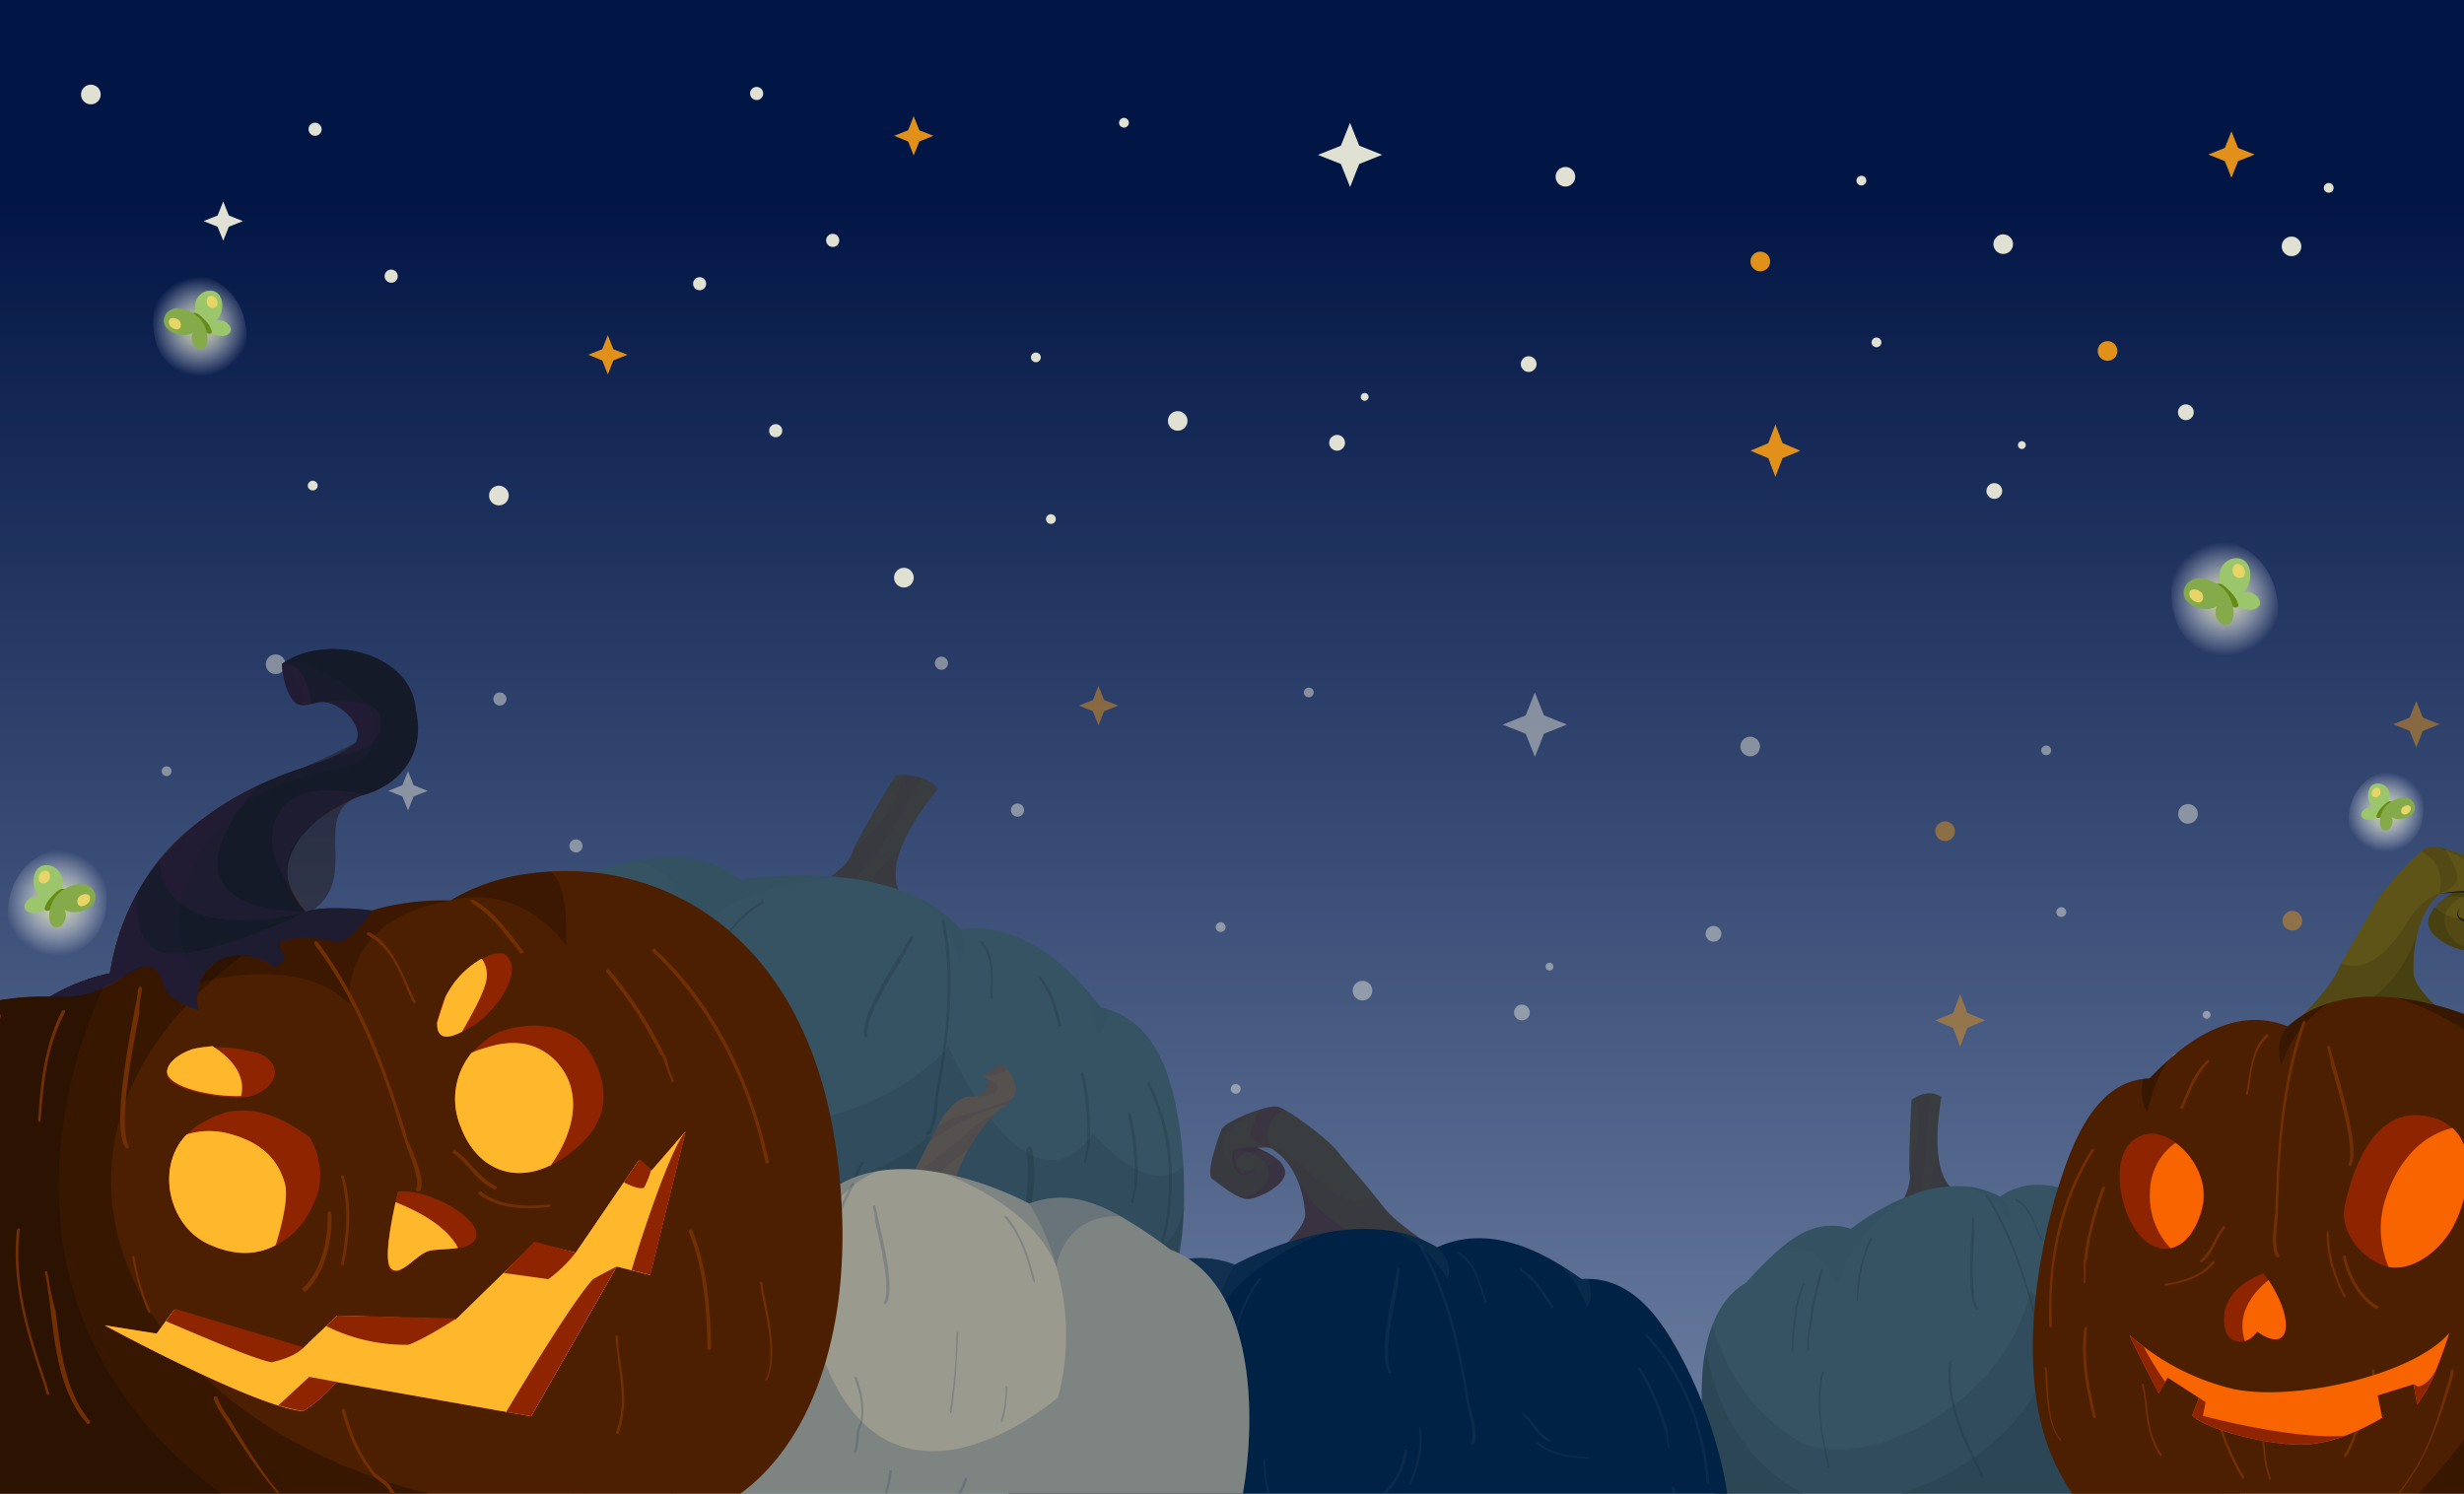 <svg width="320" height="194" fill="none" xmlns="http://www.w3.org/2000/svg">
  <g clip-path="url(#a)">
    <path fill="#05144A" d="M0 0h320v194H0z"/>
    <path opacity=".57" d="M337-1H-13v299h350V-1Z" fill="url(#b)"/>
    <g style="mix-blend-mode:screen">
      <path d="m290.66 20.93 2.16-.86-2.16-.86-.86-2.15-.86 2.15-2.15.86 2.15.86.86 2.16.86-2.16ZM231.5 59.5l2.31-.96-2.31-.98-.93-2.43-.92 2.43-2.32.98 2.32.97.92 2.43.93-2.43ZM79.66 46.81l1.83-.73-1.83-.72-.72-1.83-.73 1.83-1.83.72 1.83.73.73 1.83.72-1.83ZM119.4 18.37l1.82-.73-1.83-.72-.73-1.83-.72 1.83-1.83.72 1.83.73.72 1.83.73-1.83Z" fill="#E19119"/>
      <path d="m29.72 29.45 1.83-.73-1.83-.73-.73-1.83-.73 1.83-1.82.73 1.82.73.73 1.82.73-1.82ZM176.52 21.3l2.98-1.19-2.98-1.19-1.19-2.98-1.19 2.98-2.98 1.2 2.98 1.18 1.2 3 1.18-3ZM64.8 65.64a1.27 1.27 0 1 0-.01-2.55 1.27 1.27 0 0 0 0 2.55ZM117.39 76.3a1.27 1.27 0 1 0 0-2.55 1.27 1.27 0 0 0 0 2.55ZM297.6 33.27a1.27 1.27 0 1 0 0-2.54 1.27 1.27 0 0 0 0 2.54ZM173.65 58.54a1.02 1.02 0 1 0 0-2.05 1.02 1.02 0 0 0 0 2.05ZM11.8 13.55a1.27 1.27 0 1 0 0-2.55 1.27 1.27 0 0 0 0 2.55ZM100.74 56.79a.85.85 0 1 0 0-1.7.85.85 0 0 0 0 1.7ZM50.8 36.73a.85.85 0 1 0 0-1.71.85.85 0 0 0 0 1.7ZM152.95 55.94a1.27 1.27 0 1 0 0-2.54 1.27 1.27 0 0 0 0 2.54ZM90.86 37.7a.85.85 0 1 0 0-1.7.85.85 0 0 0 0 1.7ZM40.92 17.64a.85.85 0 1 0 0-1.7.85.85 0 0 0 0 1.7ZM108.14 32.08a.85.85 0 1 0 0-1.71.85.85 0 0 0 0 1.7ZM98.26 13a.85.85 0 1 0 0-1.71.85.85 0 0 0 0 1.7ZM198.53 48.31a1.02 1.02 0 1 0 0-2.04 1.02 1.02 0 0 0 0 2.04ZM203.3 24.23a1.27 1.27 0 1 0 0-2.54 1.27 1.27 0 0 0 0 2.54Z" fill="#E0E0D3"/>
      <path d="M228.61 35.24a1.27 1.27 0 1 0 0-2.55 1.27 1.27 0 0 0 0 2.55ZM273.71 46.86a1.27 1.27 0 1 0 0-2.55 1.27 1.27 0 0 0 0 2.55Z" fill="#E19119"/>
      <path d="M40.62 63.7c.35 0 .64-.29.64-.63a.64.64 0 0 0-.64-.63.64.64 0 0 0-.65.63c0 .35.29.63.65.63ZM136.49 68.05c.35 0 .63-.28.63-.63a.64.64 0 0 0-.63-.63.64.64 0 0 0-.65.63c0 .35.29.63.65.63ZM134.53 47.05c.36 0 .64-.29.64-.63a.64.64 0 0 0-.64-.63.64.64 0 0 0-.64.63c0 .34.28.63.64.63ZM145.97 16.57c.35 0 .64-.29.64-.63a.64.64 0 0 0-.64-.63.64.64 0 0 0-.64.63c0 .35.28.63.64.63ZM260.16 32.98a1.27 1.27 0 1 0 0-2.54 1.27 1.27 0 0 0 0 2.54ZM243.7 45.1c.36 0 .64-.3.64-.63a.64.64 0 0 0-.64-.63.64.64 0 0 0-.64.63c0 .34.28.63.64.63ZM241.74 24.09c.36 0 .64-.29.64-.63a.64.64 0 0 0-.64-.63.64.64 0 0 0-.64.63c0 .34.28.63.64.63ZM302.43 25.03c.36 0 .64-.29.64-.63a.64.64 0 0 0-.64-.63.64.64 0 0 0-.64.63c0 .35.29.63.64.63ZM177.23 52.06c.28 0 .51-.23.51-.5a.51.51 0 1 0-.5.5ZM259 64.8a1.02 1.02 0 1 0 0-2.05 1.02 1.02 0 0 0 0 2.04ZM283.88 54.57a1.02 1.02 0 1 0 0-2.05 1.02 1.02 0 0 0 0 2.05ZM262.57 58.32c.29 0 .52-.24.52-.52a.51.51 0 1 0-.52.52Z" fill="#E0E0D3"/>
    </g>
    <g style="mix-blend-mode:screen" opacity=".5">
      <path d="m314.66 94.93 2.16-.86-2.16-.86-.86-2.15-.86 2.15-2.15.86 2.15.86.86 2.16.86-2.16ZM255.5 133.5l2.31-.97-2.31-.97-.93-2.43-.92 2.44-2.32.97 2.32.97.92 2.43.93-2.43ZM103.66 120.81l1.83-.73-1.83-.72-.72-1.83-.73 1.83-1.83.72 1.83.73.73 1.83.72-1.83ZM143.4 92.37l1.82-.73-1.83-.72-.73-1.83-.72 1.83-1.83.72 1.82.73.73 1.83.73-1.83Z" fill="#E19119"/>
      <path d="m53.72 103.44 1.83-.72-1.83-.73-.73-1.83-.73 1.83-1.82.73 1.82.72.73 1.83.73-1.83ZM200.52 95.3l2.98-1.19-2.98-1.19-1.19-2.98-1.19 2.98-2.98 1.2 2.98 1.18 1.2 3 1.18-3ZM88.8 139.64a1.27 1.27 0 1 0-.01-2.55 1.27 1.27 0 0 0 0 2.55ZM141.39 150.3a1.27 1.27 0 1 0 0-2.55 1.27 1.27 0 0 0 0 2.55ZM197.65 132.53a1.02 1.02 0 1 0 0-2.04 1.02 1.02 0 0 0 0 2.04ZM35.8 87.55a1.27 1.27 0 1 0 0-2.55 1.27 1.27 0 0 0 0 2.55ZM124.74 130.79a.85.85 0 1 0 0-1.7.85.85 0 0 0 0 1.7ZM74.8 110.73a.85.85 0 1 0 0-1.71.85.85 0 0 0 0 1.7ZM176.95 129.94a1.27 1.27 0 1 0 0-2.54 1.27 1.27 0 0 0 0 2.54ZM114.86 111.7a.85.85 0 1 0 0-1.7.85.85 0 0 0 0 1.7ZM64.92 91.64a.85.85 0 1 0 0-1.7.85.85 0 0 0 0 1.7ZM132.14 106.08a.85.85 0 1 0 0-1.71.85.85 0 0 0 0 1.7ZM122.26 87a.85.85 0 1 0 0-1.71.85.85 0 0 0 0 1.7ZM222.53 122.31a1.02 1.02 0 1 0 0-2.04 1.02 1.02 0 0 0 0 2.04ZM227.3 98.23a1.27 1.27 0 1 0 0-2.54 1.27 1.27 0 0 0 0 2.54Z" fill="#E0E0D3"/>
      <path d="M252.61 109.24a1.27 1.27 0 1 0 0-2.55 1.27 1.27 0 0 0 0 2.55ZM297.71 120.86a1.27 1.27 0 1 0 0-2.55 1.27 1.27 0 0 0 0 2.55Z" fill="#E19119"/>
      <path d="M21.64 100.8c.36 0 .64-.3.64-.64a.64.64 0 0 0-.64-.63.64.64 0 0 0-.64.63c0 .35.28.63.64.63ZM64.62 137.7c.35 0 .64-.29.64-.63a.64.64 0 0 0-.64-.63.64.64 0 0 0-.65.63c0 .35.29.63.65.63ZM160.49 142.06c.35 0 .63-.3.63-.64a.64.64 0 0 0-.63-.63.64.64 0 0 0-.65.63c0 .35.29.64.65.64ZM158.53 121.05c.36 0 .64-.29.64-.63a.64.64 0 0 0-.64-.63.64.64 0 0 0-.64.63c0 .34.28.63.64.63ZM169.97 90.57c.35 0 .64-.29.64-.63a.64.64 0 0 0-.64-.63.64.64 0 0 0-.64.63c0 .35.28.63.64.63ZM284.16 106.98a1.27 1.27 0 1 0 0-2.54 1.27 1.27 0 0 0 0 2.55ZM267.7 119.1c.36 0 .64-.3.64-.63a.64.64 0 0 0-.64-.64.64.64 0 0 0-.64.64c0 .34.28.63.64.63ZM265.74 98.09c.36 0 .64-.29.64-.63a.64.64 0 0 0-.64-.63.64.64 0 0 0-.64.63c0 .34.28.63.64.63ZM201.23 126.06c.28 0 .51-.23.51-.5a.51.51 0 1 0-.5.5ZM283 138.8a1.02 1.02 0 1 0 0-2.05 1.02 1.02 0 0 0 0 2.04ZM307.88 128.57a1.02 1.02 0 1 0 0-2.05 1.02 1.02 0 0 0 0 2.05ZM286.57 132.32c.29 0 .52-.24.52-.52a.51.51 0 1 0-.52.52Z" fill="#E0E0D3"/>
    </g>
    <path d="M248.24 142.85s-.42 8.02-.22 9.56c.27 1.52-1.06 3.92-1.06 3.92 2.58 1.5 5.2.98 6.46-2.04-2.55-2.38-1.8-8.6-1.3-11.81-1.73-1.26-3.88.37-3.88.37Z" fill="#3A3D3F"/>
    <path opacity=".13" d="M250.75 153.96c.06.92.25 2.03.5 2.84a4.4 4.4 0 0 0 2.17-2.51c-1.08-.98-1.54-2.67-1.74-4.5-.42 1.31-.94 3.16-.93 4.17ZM248.8 142.51c.2 1.18.47 2.7.41 4.02 0 1.22-.64 3.53-1.23 5.39.05.2.01.36.04.5.27 1.52-1.06 3.91-1.06 3.91.66.36 1.22.59 1.83.74a45.7 45.7 0 0 0 1.2-6.11c.17-1.84.48-6.52.51-8.9-.22-.03-.35 0-.56.05-.42.02-.82.19-1.13.4Z" fill="#3B2345"/>
    <path d="M291.38 192.26c-2.21 9.83-9.1 11.3-9.1 11.3s-5.24 4.71-13.58.98c-1.48 1.1-2.9 2-4.31 2.76-6.65 3.56-12.87 3.53-22.5 1.74-6.26 2.74-12.9.1-16.15-6.19-1.32-2.49-3.05-7.77-4.02-13.62-.78-4.74-1.05-9.85-.18-14.13a18.27 18.27 0 0 1 1.36-4.18c.35-.7.74-1.35 1.2-1.94a9.07 9.07 0 0 1 2.66-2.37 46.42 46.42 0 0 1 4.51-4.5c3.1-2.59 5.81-3.52 9.13-2.5 0 0 3.64-2.99 8.36-4.58a16.17 16.17 0 0 1 6.48-.94c1.52.13 3.03.53 4.48 1.34 4.2-2.93 9-1.09 12.03.58.99.54 1.79 1.06 2.32 1.4l.6-.1c5.04-.54 8.54 5.2 10.65 8.87a61.86 61.86 0 0 1 3.55 7.5 53.94 53.94 0 0 1 1.9 5.84c1.06 4.16 1.55 8.67.6 12.74Z" fill="#365363"/>
    <path opacity=".13" d="M255.24 154.09c.1.04 3.54.96 5.88 4.84 0 0 .42-2.11-1.4-3.5-1.45-.8-2.97-1.21-4.48-1.34ZM271.76 156c1.71 1.35 3.2 4.52 3.2 4.52.6-1.24-.25-3.12-.3-3.2-.19.01-.4.05-.6.09-.52-.34-1.32-.86-2.3-1.4ZM231.28 162.1c5.83-.87 7.4 5.34 7.4 5.34 1.43-7.77 9.82-12.28 10.08-12.41-4.72 1.6-8.36 4.59-8.36 4.59-3.32-1.03-6.04-.1-9.12 2.48Z" fill="#2A4563"/>
    <g opacity=".25" fill="#1A2A38">
      <path d="M241.2 169.02c.09-.01.09-.01.07-.1.22-2.52.47-5.42 1.87-7.95l-.03-.18-.18.03c-1.39 2.63-1.64 5.52-1.86 8.04.03.09.04.18.13.16ZM234.86 175.41c.1-.01.07-.1.07-.1a5.86 5.86 0 0 1 .21-2.62l.15-.76a34.85 34.85 0 0 1 1.49-6.96c-.02-.09-.02-.09-.12-.16-.1.01-.1.01-.17.12a34.85 34.85 0 0 0-1.49 6.96c-.04.28-.08.56-.14.76-.05.83-.28 1.6-.12 2.6.02.09.12.16.12.16ZM232.8 175.67c.1-.02.1-.02.08-.1.17-2.8.27-6.03 1.47-8.72l-.03-.17c-.1 0-.1 0-.18.03-1.19 2.77-1.37 6.02-1.46 8.8-.07.1.04.17.12.16-.08 0-.08 0 0 0ZM236.78 178.13c-.1.02-.1.02-.17.12-.91 3.83-.15 7.84.67 11.66l.1.63c.02.09.1.07.1.07.1-.02.08-.1.08-.1l-.1-.63c-.83-3.82-1.57-7.74-.65-11.57.07-.1.05-.2-.03-.18ZM253.38 176.65c-.14.06-.14.06-.24.23-.56 5.24 1.64 9.9 3.89 14.29l.32.73c.04.1.18.05.18.05.14-.06.1-.17.1-.17l-.32-.73c-2.25-4.39-4.4-8.95-3.84-14.18.1-.17.05-.28-.1-.22ZM265.6 177.28c.02.09.02.09 0 0l.18-.03c.35-.6-.13-2.37-.78-4.1-.15-.34-.2-.7-.24-.88-1.45-5.46-3.22-11.7-6.56-16.93-.02-.1-.1-.08-.2-.06-.08.01-.07.1-.05.2 3.34 5.23 5.2 11.45 6.55 16.84.03.17.18.52.24.88.37 1.13 1.1 3.3.73 3.83.03.18.04.27.13.25ZM256.4 158.3c0-.09 0-.09-.11-.16-.1.01-.1.01-.17.12 0 .46 0 1.02-.07 1.76-.19 3.25-.5 8.54.58 10.02l.1.07.1-.01c.08-.02.06-.1.05-.2-.95-1.31-.66-6.7-.45-9.86-.11-.62-.04-1.28-.02-1.74ZM264.55 159.98c.15.34.3.78.44 1.03.01.1.1.07.1.07.1-.01.08-.1.07-.2-.14-.25-.3-.68-.45-1.02-.61-1.47-1.3-3.37-2.79-4.14l-.18.04.03.17c1.5.77 2.26 2.57 2.78 4.05ZM270.88 160.12c.22.24.35.5.59.82l.1.07h.1c.08-.02.07-.11.05-.2-.22-.24-.35-.5-.59-.82-.83-1.15-1.66-2.3-2.98-3.1l-.18.04.03.18c1.23.8 2.04 1.86 2.88 3.01ZM277.15 183.74c.23.72.3 1.4.51 2.35l.13.25.16.02c.16.02.2-.2.23-.43-.24-.72-.31-1.41-.51-2.35-.72-3.3-1.43-6.6-3.2-9.36l-.33-.04-.06.45c1.61 2.73 2.35 5.8 3.07 9.1ZM288.92 179c.09 0 .07-.1.07-.1-.85-4.55-2.85-11.02-7.87-15.98-.01-.1-.1-.07-.18.03-.09.02-.07.1.03.18 4.94 4.97 7.01 11.34 7.77 15.9l.18-.02ZM284.3 174.35c.06.36.22.79.28 1.15.02.09.1.07.1.07.1-.01.08-.1.07-.2-.15-.34-.21-.7-.29-1.14a3.3 3.3 0 0 0-.25-.97 30.5 30.5 0 0 0-3.27-6.45c-.01-.09-.1-.07-.19-.06-.09.02-.07.1-.06.2a29.15 29.15 0 0 1 3.27 6.44c.22.24.28.6.34.96ZM278.89 172.28c.06.36.22.79.28 1.15.01.09.1.07.1.07.1-.01.08-.1.06-.2-.15-.34-.2-.7-.28-1.14a3.33 3.33 0 0 0-.25-.97 30.56 30.56 0 0 0-3.27-6.45c-.02-.09-.1-.07-.2-.06-.08.02-.07.1-.05.2a29.07 29.07 0 0 1 3.26 6.44c.23.24.29.6.35.96Z"/>
    </g>
    <path opacity=".13" d="M290.07 177.07c.5 3.42.63 6.86.13 10.03-1.75 11.81-8.64 13.27-8.64 13.27s-5.08 5.46-13.69.52a31.3 31.3 0 0 1-4.22 3.14c-6.55 4-12.84 3.66-22.66 1.03-6.2 3.02-13.05-.52-16.62-8.28a51.56 51.56 0 0 1-2.65-7.57c-.97-5.88-1.15-12.35.65-17.08 1.65 5.5 4.9 11.2 11.1 14.96 7.28 4.4 26.66-3.6 30.23-19.45 0 0 13.6 14.57 15.03 2.64 0 0 7.26 4.28 8.45-.55a61.89 61.89 0 0 1 2.89 7.34Z" fill="#152635"/>
    <path opacity=".13" d="M291.38 192.26c-2.21 9.83-9.1 11.3-9.1 11.3s-5.24 4.71-13.58.98c-1.48 1.1-2.9 2-4.31 2.76-6.65 3.56-12.87 3.53-22.5 1.74-6.26 2.74-12.9.1-16.15-6.19-1.32-2.49-3.05-7.77-4.02-13.62-.78-4.74-1.05-9.85-.18-14.13 1 6.03 4.12 14.87 13.6 19.39 7.04 3.35 26.57-4.02 30.73-17.26 0 0 12.9 11.5 14.79 1.6 0 0 10.82 5 8.21-5.14a53.83 53.83 0 0 1 1.9 5.84c1.06 4.15 1.55 8.66.6 12.73Z" fill="#152635"/>
    <path d="M157.46 153.14c.66.45 1.94 1.55 3.16 2.16.57.28 1.12.47 1.59.42 1.45-.13 5.02-1.96 4.67-3.7a2.86 2.86 0 0 0-1.1-1.53 8.68 8.68 0 0 0-1.64-1.02c-.54-.26-.94-.4-.94-.4l.2-.02.17-.01c.38-.02 1-.03 1.48.1a6.3 6.3 0 0 1 .62.41c.27.2.52.4.75.63l.14.13.16.17.14.16.17.18.19.24.27.36a10.4 10.4 0 0 1 .8 1.39l.08.17.05.1.01.04.1.24c.11.25.2.48.28.72l.06.18.1.33.11.4a6.6 6.6 0 0 1 .16.72c.15.7.23 1.33.27 1.86.16 1.26-1.69 3.31-3.3 4.84-1.22 1.15-2.3 2-2.3 2l23.67-1.46s-.77-.47-1.84-1.2a49.58 49.58 0 0 1-4.03-2.96 13.92 13.92 0 0 1-2.1-2.1l-.83-1.06c-1.86-2.35-3.8-4.45-4.97-5.95-1.35-1.73-4.57-3.95-4.57-3.95s-1.29-1-2.43-1.61c-.3-.16-.57-.28-.82-.36a3.25 3.25 0 0 0-1.42.1c-.3.07-.6.16-.93.25l-.34.11a23.62 23.62 0 0 0-1.95.75l-.2.1-.25.1-.22.1c-.5.25-.95.5-1.3.73l-.08.06c-.07.04-.13.08-.18.13-.26.2-.43.38-.49.53-.39 1.04-2.14 5.75-1.17 6.42Z" fill="#3A3D3F"/>
    <path opacity=".13" d="M166.2 162.4h18.96s.32-.26.57-.66a49.5 49.5 0 0 1-4.02-2.97 13.91 13.91 0 0 1-2.1-2.09l-.84-1.07c-3.43 1.65-7.07-1.48-9.15-3.75-2.26-2.5-4.28-2.82-4.56-2.85h-.03l.03.02a6.45 6.45 0 0 1 .6.51 7.28 7.28 0 0 1 .88.76l.17.17.14.16.16.19a6.48 6.48 0 0 1 .47.6 10.4 10.4 0 0 1 .88 1.55l.05.1.01.04.1.24a10.08 10.08 0 0 1 .44 1.24l.11.4a6.95 6.95 0 0 1 .17.7c.14.7.22 1.34.26 1.87.17 1.26-1.68 3.31-3.3 4.84Z" fill="#3B2345"/>
    <path opacity=".28" d="M166.2 162.4h6.66c2.46-.89 3.8-1.84 2.14-2.68a15.42 15.42 0 0 1-6.59-6.65c.73 1.64 1 3.33 1.1 4.49.16 1.26-1.69 3.31-3.3 4.84Z" fill="#3B2345"/>
    <path d="M134.32 211.6c3.35 7.57 11.77 11.46 20.5 9.16 12.53 3.29 20.78 4.14 30.16.94 1.98-.68 4-1.53 6.14-2.58 10.51 5.34 18.19.66 18.19.66s9.38-.79 13.8-11.69c4.54-10.92-1.74-25.88-4.08-30.5-2.25-4.44-6.02-11.45-12.81-11.48-.27 0-.53 0-.8.02-.66-.45-1.64-1.14-2.87-1.89-3.78-2.3-9.88-5.02-15.9-2.23a16.12 16.12 0 0 0-5.76-2.1 25.3 25.3 0 0 0-8.74.21c-6.51 1.2-11.8 4.14-11.8 4.14-4.27-1.6-8.02-.9-12.51 1.65a62.23 62.23 0 0 0-6.69 4.54c-14.52 5.5-10.32 33.6-6.83 41.15Z" fill="#024"/>
    <path opacity=".13" d="M157.46 153.14c.66.45 1.94 1.55 3.16 2.16.57.28 1.12.47 1.59.42 1.45-.13 5.02-1.96 4.67-3.7a2.86 2.86 0 0 0-1.1-1.53s-.47.5-1.22.92c-1.22.69-3.18 1.18-5.1-.99-3-3.4 4.68-6.4 5.1-6.56-.3.06-.6.15-.92.24l-.34.11c-.41.14-.84.29-1.25.46l-.37.15a8.52 8.52 0 0 0-.54.23l-.24.11-.22.1c-.5.25-.96.5-1.3.73l-.09.06-.18.13c-.26.2-.43.38-.48.53-.39 1.05-2.14 5.76-1.17 6.43Z" fill="#3B2345"/>
    <path opacity=".28" d="M160.05 150.36c.06.5.46.98.46.98-.22-1.98 3.63-1.87 3.63-1.87-.54-.26-.94-.4-.94-.4l.2-.03-2.9.27s-.52.56-.45 1.05ZM162.48 147.51c.29 1.14 2.55 1.5 2.55 1.5a3.57 3.57 0 0 1 1.78-4.9c-.3-.16-.58-.28-.83-.36a3.23 3.23 0 0 0-1.41.1h-.01l-.86.24c-.4.64-1.46 2.5-1.22 3.42Z" fill="#3B2345"/>
    <path opacity=".28" d="M160.61 155.3c.57.28 1.13.46 1.6.42 1.45-.14 5.02-1.97 4.66-3.71a2.86 2.86 0 0 0-1.1-1.53 8.72 8.72 0 0 0-1.64-1.01c-.54-.26-.93-.4-.93-.4l.2-.03h.16c-.73-.13-1.6-.1-2.56.27 0 0 2.8.64 3.55 2.1.13.24.2.5.19.8-.08 2.01-1.77 3.55-4.13 3.08Z" fill="#3B2345"/>
    <path opacity=".28" d="M165.03 149.01c-.98-.03-1.97-.04-2.96 0-.49.03-.98.05-1.48.17-.13.03-.3.1-.37.21-.5.82-.11 2.12.5 2.84.24.26.7.48 1.11.33.57-.15 1.34-.57 1.1-1.17a1.04 1.04 0 0 0-.46-.5c.35.27.56.74.2 1.06-.3.26-.78.47-1.21.44-.97-.27-1.28-1.86-1.14-2.62.05-.18.11-.34.34-.4 1.41-.3 2.92-.28 4.37-.36Z" fill="#3B2345"/>
    <path d="M134.32 211.6c3.35 7.57 11.77 11.46 20.5 9.16 12.53 3.29 20.79 4.14 30.16.94-1.33-.97-2.85-2-4.56-3.1-38.93-24.97-20.06-54.34-20.06-54.34-6.2-2.33-11.32.23-19.19 6.19-14.53 5.5-10.34 33.6-6.85 41.15Z" fill="#2A4563" style="mix-blend-mode:multiply" opacity=".25"/>
    <path opacity=".25" d="M180.9 159.9c.13.06 4.56 1.56 7.1 6.29 0 0 .87-2.36-1.34-4.18a16.04 16.04 0 0 0-5.75-2.1ZM202.56 164.24c2.07 1.75 3.56 5.55 3.56 5.55.99-1.33.14-3.58.1-3.69-.26 0-.53 0-.8.03-.66-.45-1.64-1.15-2.86-1.9ZM147.85 165.9c7.89-.23 9.02 7.06 9.02 7.06 3.08-8.68 14.92-12.71 15.29-12.84-6.5 1.2-11.8 4.14-11.8 4.14-4.26-1.6-8.01-.9-12.5 1.65Z" fill="#2A4563"/>
    <g opacity=".25" fill="#2A4563">
      <path d="M159.98 175.09c.12 0 .12 0 .12-.11.67-2.85 1.44-6.1 3.7-8.81l-.02-.2h-.24c-2.24 2.81-3.01 6.07-3.69 8.91 0 .1.01.21.13.2ZM150.6 181.54c.12 0 .11-.11.11-.11-.06-1.15.24-2 .67-2.95.1-.31.2-.53.31-.84a36.08 36.08 0 0 1 3.03-7.73c0-.12 0-.12-.13-.21-.12 0-.12 0-.23.11a36.23 36.23 0 0 0-3.04 7.74c-.1.31-.2.63-.31.85-.19.94-.61 1.8-.55 2.94.01.1.14.2.14.2ZM147.82 181.56c.12 0 .12 0 .12-.12.65-3.15 1.28-6.82 3.28-9.72l-.01-.2h-.25c-1.99 3-2.73 6.68-3.27 9.83-.11.11.01.21.13.2-.12.01-.12.01 0 0ZM152.73 184.88c-.12 0-.12 0-.24.12-1.8 4.24-1.4 8.9-.89 13.37l.05.72c0 .1.12.1.12.1.12 0 .12-.11.12-.11l-.04-.73c-.51-4.45-.9-9.02.9-13.27.1-.1.1-.2-.02-.2ZM154.6 188.6c0-.11 0-.11-.13-.1-.11 0-.11 0-.1.1-.06 1.05-.24 2.2-.41 3.36-.53 3.35-1.04 6.91.71 9.86 0 .1.13.1.13.1h.12c.11-.01.1-.12.1-.22-1.62-2.84-1.1-6.4-.58-9.76-.07-1.25.1-2.3.16-3.34ZM164.94 194.52c.12 0 .11-.11.1-.21a14.64 14.64 0 0 1-.76-4.66c0-.1-.12-.1-.12-.1-.12.01-.12.12-.12.12.11 1.76.33 3.42.77 4.75.01.1.13.1.13.1ZM179.14 194.66c2.32-1.46 3.36-4.22 3.61-6.2 0-.11 0-.11-.13-.2-.12 0-.12 0-.24.1-.23 2.1-1.4 4.76-3.5 6-.12 0-.12.1 0 .2.02.1.13.1.26.1-.13 0-.13 0 0 0ZM183.02 192.92c.11 0 .24 0 .23-.11 1.17-2.76 1.63-5.08 1.25-7.35 0-.1-.13-.1-.13-.1-.11.01-.1.11-.1.11.24 2.18-.1 4.49-1.26 7.25-.12.1-.12.1 0 .2ZM191.15 187.67c0 .1 0 .1 0 0l.24-.01c.56-.65.2-2.72-.4-4.77-.15-.41-.18-.83-.2-1.04-1.1-6.4-2.5-13.74-6.15-20.14 0-.1-.13-.1-.24-.09-.12 0-.12.11-.11.21 3.64 6.4 5.16 13.73 6.14 20.04.01.2.16.62.19 1.03.32 1.34.95 3.92.39 4.47.01.2.02.3.14.3ZM181.82 164.86c0-.11 0-.11-.14-.2-.11 0-.11 0-.23.1-.09.53-.18 1.16-.37 2-.74 3.68-1.95 9.67-.75 11.5l.12.09h.12c.12-.01.12-.12.1-.22-1.05-1.62.15-7.71.9-11.28-.04-.73.16-1.47.25-2ZM192.37 167.83c.14.4.3.92.44 1.23 0 .1.12.1.12.1.12-.01.12-.12.11-.22-.14-.3-.3-.82-.44-1.23-.58-1.74-1.2-4-3.07-5.07l-.25.01.01.2c1.88 1.07 2.61 3.23 3.08 4.98ZM201.17 187.29c.13 0 .13 0 0 0h.25l-.01-.22a8 8 0 0 1-2.18-2.09c-.4-.5-.79-1-1.3-1.4 0-.1-.12-.1-.24.01-.11 0-.1.11.02.2.5.4.9.9 1.29 1.4.52.72 1.18 1.62 2.17 2.1ZM206.25 189.46c.12 0 .12-.1.12-.1 0-.11 0-.11-.13-.1-2.18-.12-4.73-.42-6.4-1.91 0-.1-.12-.1-.23 0-.12.01-.12.12 0 .21 1.79 1.49 4.34 1.8 6.64 1.9ZM200.76 168.81c.26.3.4.6.67 1.01l.12.1h.12c.12-.01.11-.12.1-.22-.25-.3-.4-.6-.66-1-.93-1.42-1.86-2.84-3.49-3.91h-.24l.01.21a13.26 13.26 0 0 1 3.37 3.81ZM221.85 192.67c.12 0 .12-.11.12-.11-.44-5.3-2.1-12.93-8.03-19.23 0-.1-.13-.1-.25.01-.11 0-.1.11.02.2 5.8 6.31 7.58 13.84 7.9 19.13h.24ZM217.3 203.39c.13 0 .13 0 .24-.12.52-3.46.8-6.9-.12-10.1 0-.1-.13-.1-.24-.09-.12 0-.12.11-.11.21.92 3.19.63 6.54.12 10-.01 0 0 .1.12.1ZM216.43 186.76c.03.42.18.93.2 1.35 0 .1.13.1.13.1.12-.01.11-.12.1-.22-.14-.4-.16-.82-.2-1.34a3.44 3.44 0 0 0-.18-1.14 31.78 31.78 0 0 0-3.36-7.76c0-.11-.13-.1-.25-.1s-.11.11-.1.21a30.33 30.33 0 0 1 3.35 7.77c.27.3.29.72.31 1.13Z"/>
    </g>
    <path d="M116.3 100.7s-5.1 8.37-5.68 10.14c-.5 1.78-3.64 3.6-3.64 3.6 2.63 3.06 6.45 3.97 9.86 1.44-2.1-3.98 2.42-10.23 4.91-13.4-1.62-2.32-5.45-1.77-5.45-1.77Z" fill="#3A3D3F"/>
    <path opacity=".13" d="M113.42 114.03a13.04 13.04 0 0 0-.92 3.32 6.6 6.6 0 0 0 4.34-1.47c-.91-1.66-.57-3.73.2-5.8-1.32 1.17-3.06 2.86-3.62 3.95ZM117.26 100.66c-.4 1.38-.89 3.16-1.72 4.54-.7 1.3-2.86 3.42-4.7 5.1-.05.24-.2.38-.23.55-.5 1.78-3.63 3.6-3.63 3.6.69.75 1.3 1.31 2.04 1.82a50.2 50.2 0 0 0 5.09-5.88c1.25-1.87 4.3-6.72 5.7-9.26-.28-.15-.48-.2-.79-.26a3.96 3.96 0 0 0-1.76-.2Z" fill="#3B2345"/>
    <path d="M146.64 177.92c-8.53 9.3-18.66 7-18.66 7s-9.73 2.12-18.88-6.58c-2.61.34-5.05.52-7.37.54-10.99.09-19.36-3.44-31.35-10.77-10-.58-17.47-7.16-18.3-15.7-.4-3.42.25-10.06 2.26-16.88 1.62-5.52 4.15-11.15 7.73-15.25a21.4 21.4 0 0 1 4.2-3.71 15.27 15.27 0 0 1 7.64-2.46 71.8 71.8 0 0 1 8.63-2.29c5.63-1.03 9.82-.51 13.73 2.46 0 0 6.6-1.17 13.87-.23 3.13.4 6.38 1.2 9.27 2.64 1.98.99 3.8 2.28 5.3 3.95 7.32-.79 12.76 3.9 15.91 7.38 1.02 1.14 1.8 2.14 2.34 2.8.3.07.58.15.85.24 7.14 2.25 8.6 10.38 9.4 15.49a61.93 61.93 0 0 1 .55 10.03 52.4 52.4 0 0 1-.75 7.33c-.91 5.06-2.8 10.18-6.37 14Z" fill="#365363"/>
    <path opacity=".13" d="M119.4 116.7c.12.09 4.24 3.01 5.22 8.5 0 0 1.76-2.04.08-4.56a17.41 17.41 0 0 0-5.3-3.95ZM140.63 128.03c1.55 2.4 1.77 6.63 1.77 6.63 1.5-.98 1.42-3.49 1.41-3.6l-.86-.23c-.52-.67-1.3-1.67-2.32-2.8ZM82.54 111.82c8.37 2.35 6.97 9.89 6.97 9.89 6.32-7.54 20.19-7.66 20.62-7.66-7.26-.94-13.87.23-13.87.23-3.9-2.97-8.1-3.5-13.72-2.46Z" fill="#2A4563"/>
    <g opacity=".25" fill="#1A2A38">
      <path d="M92.02 124.82c.13.03.13.03.16-.07 1.72-2.58 3.69-5.54 7.02-7.47l.06-.2-.25-.08c-3.36 2.04-5.33 5-7.05 7.58-.03.1-.06.2.06.24ZM79.87 128.1c.13.04.16-.06.16-.06a6.1 6.1 0 0 1 1.75-2.68c.22-.28.41-.46.63-.73.21-.29.44-.56.69-.95a39.05 39.05 0 0 1 5.25-5.69c.03-.1.03-.1-.07-.24-.12-.03-.12-.03-.28.04a38.58 38.58 0 0 0-5.25 5.68c-.22.29-.44.56-.7.95-.21.28-.44.55-.62.73-.54.87-1.29 1.57-1.63 2.71-.03.11.07.25.07.25ZM76.95 127.22c.13.04.13.04.16-.06 1.81-2.9 3.77-6.31 6.9-8.52l.06-.2-.25-.07c-3.17 2.3-5.25 5.69-6.93 8.61-.17.07-.07.21.06.24-.13-.03-.13-.03 0 0ZM80.92 132.1c-.13-.03-.13-.03-.29.04-3.4 3.6-4.64 8.32-5.69 12.87l-.2.73c-.04.11.09.14.09.14.13.04.16-.07.16-.07l.21-.73c1.05-4.55 2.26-9.18 5.66-12.77.15-.07.19-.18.06-.21ZM104.16 139.84c-.23-.01-.23-.01-.45.11-3.7 5.3-3.37 11.54-2.82 17.5l.02.98c0 .13.23.15.23.15.22.01.22-.13.22-.13l-.02-.96c-.56-5.98-.9-12.07 2.82-17.37.22-.13.22-.27 0-.28ZM81.57 136.37c.03-.1.03-.1-.1-.14-.12-.03-.12-.03-.16.07-.43 1-1.02 2.09-1.61 3.17-1.75 3.13-3.55 6.47-2.76 9.94-.03.11.1.14.1.14l.12.03c.13.04.16-.07.19-.17-.69-3.33 1.11-6.67 2.86-9.81.36-1.25.92-2.22 1.36-3.23ZM71.29 144.27c-.13-.04-.16.06-.16.06-1.63 4.63-1.67 14.74 1.88 19.16l.13.03.12.04.07-.21c-3.42-4.4-3.58-14.32-1.82-18.92-.13-.03-.1-.13-.22-.16ZM81.87 167.3c.22.17.58.38.8.55.36.21.59.38.78.66l.2.28c.64.62 1.36 1.48 1.97 1.76.13.03.13.03.16-.07s.03-.1-.07-.25c-.48-.24-1.2-1.1-1.84-1.72l-.2-.28c-.19-.28-.55-.48-.9-.69-.23-.17-.58-.38-.81-.55-1.62-1.56-2.64-3.29-3.58-5.78.03-.1-.1-.14-.25-.07-.16.07-.16.07-.06.2a15.5 15.5 0 0 0 3.8 5.96ZM104.17 164.01c.1.23.33.54.44.77.22.31.33.54.36.85l.03.31c.26.78.45 1.78.87 2.25.1.07.1.07.19 0 .08-.08.08-.08.06-.24-.31-.38-.5-1.39-.76-2.16l-.03-.31a2.13 2.13 0 0 0-.47-.93c-.11-.23-.33-.54-.44-.78-.66-1.93-.65-3.79-.14-6.26.08-.08-.02-.16-.2-.16-.2 0-.2 0-.18.16-.48 2.63-.39 4.57.27 6.5ZM110.05 157.24c.05.25.17.58.21.82.12.34.17.59.1.89l-.06.3c.02.78-.1 1.77.17 2.3.08.1.08.1.19.04.1-.05.1-.05.14-.2-.2-.44-.08-1.42-.1-2.21l.06-.3c.07-.3-.05-.64-.17-.98-.05-.24-.17-.58-.21-.82-.06-1.97.51-3.72 1.77-5.96.1-.06.03-.15-.16-.19-.18-.04-.18-.04-.21.11-1.29 2.38-1.78 4.23-1.73 6.2ZM95.55 167.34s1.21 2.45 1.77 3.4c.1.13.1.13.07.24l.1.13s.12.04.16-.06c.03-.11.03-.11-.14-.49l-.13-.03c-.46-.8-1.31-2.6-1.68-3.26-1.42-3.18-1.85-6.45-2.29-9.7-.06-.25-.04-.35-.1-.6-.1-.59-.2-1.18-.16-1.84.03-.1-.1-.14-.22-.17-.13-.03-.16.07-.2.17-.04.66.06 1.25.17 1.84.06.25.03.35.1.6.56 3.28 1.12 6.58 2.55 9.77ZM90.33 145.57c.13.04.16-.06.19-.17 0-1.46.24-3.2.85-4.83.03-.1-.1-.14-.1-.14-.12-.03-.15.07-.15.07a18.86 18.86 0 0 0-.89 4.94c-.03.1.1.13.1.13ZM120.3 147.38c-.03.1-.03.1 0 0l.26.07c.82-.46 1.17-2.61 1.27-4.84 0-.45.11-.86.18-1.08 1.11-6.67 2.24-14.35.69-21.84.03-.1-.1-.14-.23-.17-.13-.04-.16.06-.19.17 1.55 7.5.55 15.2-.66 21.74-.06.2-.05.66-.18 1.08-.14 1.42-.38 4.17-1.18 4.52-.06.2-.09.31.04.35ZM118.6 121.86c.03-.1.03-.1-.06-.24-.13-.03-.13-.03-.29.04-.28.48-.59 1.08-1.09 1.84-2.1 3.38-5.5 8.88-4.89 11.07l.1.14.13.03c.13.03.16-.07.2-.18-.55-1.94 2.88-7.55 4.94-10.82.22-.72.68-1.39.97-1.88ZM128.64 128.24c0 .45-.02 1 .02 1.35-.03.11.1.14.1.14.13.03.16-.07.19-.17-.04-.35-.02-.9-.02-1.36 0-1.9.16-4.34-1.44-6l-.25-.07-.06.2c1.6 1.67 1.6 4.03 1.46 5.9ZM137.1 131.94c.17.39.21.73.34 1.22l.1.14.13.03c.12.03.16-.07.18-.18-.16-.38-.2-.73-.33-1.21-.47-1.7-.95-3.4-2.28-4.99l-.26-.07-.06.2c1.21 1.57 1.71 3.17 2.19 4.86ZM132.25 160.79c-.1.9-.4 1.69-.65 2.81l.04.34.2.1c.2.12.38-.1.55-.32.09-.9.39-1.7.64-2.82.9-3.94 1.8-7.88.97-11.83l-.41-.22-.34.44c.63 3.84-.1 7.56-1 11.5ZM150.8 162.32c.12.04.15-.06.15-.06 1.43-5.36 2.4-13.42-1.6-21.56.03-.1-.1-.14-.26-.07-.13-.03-.16.07-.06.2 3.86 8.11 3.06 16.1 1.5 21.42l.26.07ZM146.63 175c1.96-1.18 2.92-4.43 3.58-6.73.07-.43.25-.73.3-1.05.02-.1.02-.1-.1-.13-.14-.03-.14-.03-.15.08-.06.32-.26.72-.31 1.04-.65 2.2-1.5 5.58-3.42 6.66-.16.08-.16.08-.04.21.02-.1.02-.1.14-.08ZM142.2 171.4c.13.03.13.03.3-.04 1.77-3.24 3.28-6.55 3.46-9.98.03-.1-.1-.14-.23-.17s-.16.07-.2.17c-.16 3.44-1.65 6.64-3.42 9.88 0 0-.03.1.1.14ZM132.14 173.67c1.96-1.5 2.7-3.55 3.4-5.5.22-.73.53-1.32.87-2.02.03-.1.03-.1-.1-.14-.12-.03-.12-.03-.16.07-.34.7-.55 1.43-.86 2.02-.74 2.05-1.44 4-3.37 5.4l-.07.2.13.03c.13.05.16-.06.16-.06ZM119.9 173.85a26.63 26.63 0 0 0 6.21-8.02c.03-.1.03-.1-.06-.24-.13-.03-.13-.03-.29.03a23.6 23.6 0 0 1-6.05 7.95c-.02.11-.02.11.07.25l.13.03c-.03.1-.03.1 0 0ZM115.97 173.14c.12.04.12.04.16-.06 1.16-1.6 1.7-3.49 2.25-5.37l.46-1.56c.03-.1-.1-.14-.1-.14-.13-.03-.16.07-.16.07l-.46 1.56c-.54 1.89-1.1 3.76-2.25 5.37-.13-.04 0 0 .1.13ZM118.3 162.32c.13.04.13.04.16-.06 1.16-1.6 1.7-3.48 2.25-5.36l.46-1.57c.03-.1-.1-.14-.1-.14-.13-.03-.15.07-.15.07l-.46 1.57c-.55 1.88-1.1 3.75-2.26 5.36-.13-.04 0 0 .1.13ZM147.2 154.74c-.13.42-.15.97-.27 1.39-.03.1.1.14.1.14.12.03.16-.07.19-.18 0-.45.11-.86.26-1.39.12-.42.24-.83.2-1.18.22-2.64-.11-5.76-.77-8.75.03-.1-.1-.13-.22-.17-.13-.03-.16.07-.2.18.66 2.98 1.02 6 .78 8.74.17.38.05.8-.07 1.22ZM141.06 149.47c-.12.43-.15.98-.27 1.4-.03.1.1.14.1.14.13.03.16-.07.19-.18 0-.45.11-.87.26-1.4.12-.41.24-.83.2-1.17a30.9 30.9 0 0 0-.76-8.75c.03-.1-.1-.13-.23-.17-.13-.03-.16.07-.2.18.66 2.98 1.02 6 .78 8.74.17.38.05.8-.07 1.22Z"/>
    </g>
    <path d="m94.9 154.02.17.67a6.77 6.77 0 0 0-.16-.67Z" fill="#C05401"/>
    <path opacity=".13" d="M153.45 160.9a33.93 33.93 0 0 1-5.48 10.83c-9.03 11.67-19.16 9.37-19.16 9.37s-9.93 3-18.77-7.12c-2.65.53-5.12.86-7.47 1-11.1.6-19.39-3.29-31.17-11.63-10.07-.24-17.31-7.87-17.76-18.21-.13-2.23.1-5.63.7-9.6 2.01-6.86 5.41-13.88 10.52-17.94a28.02 28.02 0 0 0 6.55 22.27c7.32 8.8 38 11.11 51.77-3.88 0 0 10.14 23.26 18.79 11.28 0 0 7.38 8.66 11.72 4.15.08 1.55.13 3.3.07 5.18a52.96 52.96 0 0 1-.3 4.3Z" fill="#152635"/>
    <path opacity=".13" d="M146.64 177.92c-8.53 9.3-18.66 7-18.66 7s-9.73 2.12-18.88-6.58c-2.61.34-5.05.52-7.37.54-10.99.09-19.36-3.44-31.35-10.77-10-.58-17.47-7.16-18.3-15.7-.4-3.42.25-10.06 2.27-16.88 1.61-5.52 4.14-11.15 7.72-15.25-2.05 7.03-2.83 18.26 7.43 28.44 7.6 7.53 38.11 10.6 51.2-1.26 0 0 10.94 19.59 19.06 10.02 0 0 11.8 11.45 14-.9a52.68 52.68 0 0 1-.75 7.33c-.91 5.06-2.8 10.18-6.37 14Z" fill="#152635"/>
    <path d="M131.48 142.72c0-.01 0-.01 0 0-.2.27-.44.52-.7.74-.28.24-.56.45-.85.63-.3.19-.53.37-.74.57l-.01.01c-.35.34-.67.76-1.27 1.41a34.3 34.3 0 0 0-2.1 3.14c-1.53 2.62-2.67 5.75-.93 7.8a7.41 7.41 0 0 1-7.48.85c-.2-.08-.38-.17-.57-.26h-.01a9.57 9.57 0 0 1-1.63-1.03s2.8-1.65 3.05-3.1c0-.04.02-.07.03-.1l.12-.35c.4-1.04 1.4-3 2.3-4.73.4-.73.75-1.41 1.06-1.96l.7-1.28s1.92-2.88 3.7-2.65c.13.02.27.02.39 0 1.2-.09 1.99-1.4 1.68-2.2a.92.92 0 0 0-.53-.51l2.29-1.44s.35-.01.8.52c.33.39.71 1.05 1.06 2.17.2.64.02 1.23-.36 1.77Z" fill="#54514E"/>
    <path opacity=".13" d="M121.36 155.8a8.4 8.4 0 0 0-.48 2.7 6.82 6.82 0 0 0 4-1.47c-1.09-1.25-1.02-2.92-.55-4.61-1.12 1.02-2.58 2.48-2.97 3.38ZM129.19 144.67c-.35.34-.68.76-1.28 1.41-.62.85-1.4 1.94-2.1 3.14-1.86 1.45-3.76 2.85-4.25 3.66a38.19 38.19 0 0 1-4.15 4.99h-.01c-.2-.08-.38-.17-.56-.26h-.02a13.1 13.1 0 0 1-1.62-1.03s2.8-1.65 3.05-3.1c0-.04.01-.07.03-.1.03-.1.1-.2.11-.35 1.57-1.46 6.1-4.7 6.94-5.65.8-.92 2.32-1.9 3.86-2.7ZM129.52 141.4c-.26 1.07-2.97 1.01-2.97 1.01 1.2-.1 1.98-1.4 1.67-2.2.61.14 1.46.48 1.3 1.19ZM130.8 138.78c-.06.12-.17.23-.37.36-1.14.72-2.73.56-2.73.56l2.29-1.44c-.01 0 .34-.02.8.52ZM131.47 142.72c-.18.27-.43.52-.7.74-4.65.91-10.07 4.85-10.07 4.85.38-.73.74-1.41 1.05-1.96.76-.54 1.83-1.09 3.3-1.5a53.3 53.3 0 0 0 6.42-2.13Z" fill="#3B2345"/>
    <path d="M75.39 196.94a20.08 20.08 0 0 0 4.22 6.3c2.1 2.1 4.32 3.28 6.05 3.95 1.82.7 3.1.81 3.1.81-.01 0 7.38 4.46 17.2-.47a50.1 50.1 0 0 0 5.87 2.47 35.36 35.36 0 0 0 13.46 1.94c4.46-.2 9.29-1.12 15.07-2.58 8.33 2.23 16.2-1.35 19.18-8.42 3.1-7.05 6.35-33.36-7.56-38.64a61.87 61.87 0 0 0-6.44-4.31c-4.32-2.42-7.9-3.11-11.88-1.65 0 0-5.09-2.8-11.27-3.97-.87-.17-1.74-.3-2.62-.4-1.88-.18-3.8-.18-5.67.12-1.88.3-3.7.91-5.39 1.93-5.77-2.67-11.48-.15-14.99 1.96-1.14.7-2.05 1.34-2.66 1.75a7.6 7.6 0 0 0-.76-.02c-6.43-.03-9.82 6.52-11.84 10.66a52.65 52.65 0 0 0-4.02 11.98c-1.1 5.33-1.35 11.42.95 16.59Z" fill="#9B9A8E"/>
    <path opacity=".25" d="M114.1 152.09c-.12.05-4.27 1.43-6.55 5.84 0 0-.9-2.22 1.15-3.91a14.85 14.85 0 0 1 5.4-1.93ZM93.7 155.98c-1.9 1.62-3.23 5.18-3.23 5.18-.96-1.25-.21-3.37-.18-3.46.25 0 .5 0 .76.03.61-.42 1.52-1.07 2.66-1.75ZM145.54 157.98c-7.47-.28-8.35 6.55-8.35 6.55-3.15-8.16-14.45-12.04-14.8-12.16 6.19 1.18 11.27 3.97 11.27 3.97 3.99-1.46 7.56-.77 11.88 1.64Z" fill="#2A4563"/>
    <g opacity=".25" fill="#2A4563">
      <path d="M134.41 166.3c-.7-2.66-1.52-5.73-3.72-8.38h-.23v.18c2.2 2.56 3.01 5.62 3.72 8.3 0 .1 0 .1.12.1.1 0 .11-.1.11-.2ZM115.8 191.16c.05-.13.05-.13-.1-.18-.16-.05-.26-.01-.2.08-.26 2.25-.75 3.84-1.8 5.31-.16.17-.42.37-.58.55-.26.2-.52.4-.63.66l-.1.26c-.42.59-.85 1.4-1.21 1.64-.05.13-.05.13 0 .22.04.1.04.1.15.05.46-.28.89-1.09 1.3-1.67l.12-.26c.1-.26.26-.42.52-.63.16-.16.41-.37.57-.54a11.34 11.34 0 0 0 1.95-5.49ZM111.29 178.96c-.02-.14-.02-.14-.18-.11-.15.03-.23.1-.15.16.8 2.13 1.07 3.77.8 5.56l-.27.74c-.14.3-.28.6-.26.87l.02.28c-.11.72-.12 1.63-.33 2.01 0 .14 0 .14.09.2.08.06.08.06.16-.02.29-.47.3-1.38.4-2.1l-.01-.27c-.02-.28.04-.5.18-.8l.27-.74c.29-1.8.08-3.51-.72-5.78ZM124.7 194.18c.12-.2.13-.29.25-.48.24-.47.49-.95.62-1.52 0-.1 0-.2-.1-.2-.12 0-.24-.01-.24.08a6.2 6.2 0 0 1-.62 1.53c-.12.2-.12.28-.24.47-1.23 2.67-2.46 5.34-4.48 7.67-.48.46-1.66 1.77-2.25 2.32h-.11c-.24.27-.24.27-.24.37 0 .1.11.1.11.1l.12-.09c0-.1 0-.1.12-.19.7-.64 2.36-2.4 2.36-2.4 2.02-2.34 3.36-5 4.7-7.66ZM130.22 184.59c.39-1.25.55-2.8.6-4.46 0 0 0-.1-.1-.1 0 0-.12-.01-.13.09.07 1.56-.22 3.1-.6 4.35 0 .1 0 .2.1.2 0 0 .13.02.13-.08ZM123.58 183.37c.46-2.86.7-6.39.86-10.15 0 0 0-.22-.11-.23 0 0-.11 0-.13.2a67.95 67.95 0 0 1-.84 9.94c0 .22-.01.44.1.45 0 0 .12.02.12-.2ZM105.25 177.75c-.56-.51-.02-2.92.25-4.17.01-.4.14-.78.14-.98.77-5.9 2.02-12.76 5.3-18.73 0-.1 0-.2-.1-.2-.12 0-.23-.02-.23.08-3.28 5.98-4.43 12.84-5.3 18.84-.01.2-.02.58-.15.97-.52 1.92-.81 3.86-.26 4.48l.23.01c0 .1 0 .1 0 0 .1 0 .11-.1.12-.3ZM113.64 158.6c.8 3.35 2.1 9.07 1.14 10.58 0 .1 0 .2.1.2h.12l.11-.09c1.09-1.7-.21-7.32-1.01-10.78-.2-.79-.3-1.38-.4-1.87-.11-.1-.11-.1-.22-.11-.12.09-.12.09-.12.19.1.5.3 1.2.28 1.87ZM106.22 154.8v-.2H106c-1.75.97-2.27 3.1-2.79 4.72-.12.39-.25.87-.38 1.15 0 .1 0 .2.1.2 0 0 .12 0 .12-.1.13-.28.26-.76.39-1.14.4-1.64 1.04-3.66 2.78-4.63ZM98.62 156.74v-.2h-.23c-1.51.99-2.36 2.3-3.2 3.63-.23.38-.36.67-.6.94 0 .1 0 .2.1.2h.12l.12-.08c.24-.38.36-.67.6-.95a11.78 11.78 0 0 1 3.09-3.54ZM76.4 182.5c.17-4.97 1.66-12.01 7-17.88.11-.1.11-.2 0-.2-.11-.1-.23-.1-.23 0-5.45 5.86-6.83 13-7.1 17.95 0 0 0 .1.1.11l.24.01ZM76.27 194.55c.12-.08.12-.08.02-.19-1.29-1.44-1.07-4.56-1-6.61.03-.3-.02-.69.02-.98.01-.1.01-.1-.1-.11-.11-.01-.11-.01-.12.08-.04.29.03.6-.03.97-.08 2.16-.17 5.19 1.1 6.73.13.01.13.01.1.11ZM80.88 192.48c-.58-3.25-.93-6.39-.15-9.37 0-.1 0-.19-.1-.2-.12 0-.24 0-.24.1-.78 2.98-.43 6.2.15 9.46.11.1.11.1.22.1.12 0 .12-.09.12-.09ZM88.5 197.37h.1l.01-.19c-1.2-1.72-1.25-3.58-1.3-5.53-.1-.59-.08-1.28-.17-1.96 0-.1 0-.1-.11-.1-.11-.01-.11-.01-.12.09.1.68.18 1.28.16 1.95.06 1.86.11 3.81 1.3 5.63.01 0 0 .1.12.1ZM98.33 200.75h.11c.12-.09.12-.09.12-.18a21.74 21.74 0 0 1-2.81-8.44c-.11-.1-.11-.1-.23-.11-.12.1-.12.1-.12.19a24.57 24.57 0 0 0 2.93 8.54c0 .1 0 .1 0 0ZM94.43 183.34c-.51-1.69-.46-3.44-.4-5.19l.05-1.46s0-.1-.11-.1c0 0-.12-.01-.12.09l-.05 1.46c-.06 1.75-.11 3.5.4 5.19 0 .1 0 .1.11.1.12-.1.24-.09.12-.1ZM91.79 173.63c-.17-2.34.62-4.45 1.4-6.56l.66-1.75s.04-.12-.14-.2c0 0-.19-.07-.23.05l-.65 1.76c-.79 2.1-1.57 4.21-1.4 6.56-.05.12-.05.12.13.2.23-.06.4.02.23-.06ZM81.42 175.93a27.3 27.3 0 0 1 2.98-7.25c0-.1 0-.2-.1-.2-.12 0-.24-.01-.24.09a28.73 28.73 0 0 0-2.98 7.25c-.12.28-.14.67-.15 1.06-.01.5-.03.88-.16 1.26 0 .1 0 .2.1.2 0 0 .12 0 .12-.1.02-.38.15-.86.16-1.25.02-.4.04-.78.27-1.06Z"/>
    </g>
    <path d="m124.1 190.64-.31.53.06-.1c.1-.2.18-.34.25-.43Z" fill="#C05401"/>
    <path opacity=".25" d="M75.39 196.94a20.08 20.08 0 0 0 4.22 6.3l6.05 3.95c1.82.7 3.09.81 3.09.81s7.4 4.46 17.2-.47a50.16 50.16 0 0 0 5.88 2.47 35.08 35.08 0 0 0 12.4 1.97l.98-.02.08-.01c4.47-.2 9.3-1.12 15.08-2.58 8.33 2.23 16.2-1.35 19.18-8.42 3.1-7.05 6.35-33.36-7.56-38.64-7.6-5.66-12.53-8.1-18.32-5.95 0 0 7.48 11.12 3.74 25.14 0 0-23.5 20.59-31.75-8.88 0 0-13.97 30.27-29.58 9.78-.56-.74-1.11-1.42-1.63-2.03-1.11 5.32-1.36 11.41.94 16.58Z" fill="#2A4563"/>
    <g style="mix-blend-mode:overlay" filter="url(#c)">
      <path d="M13.35 119.84c1.5-4.5-.19-11.08-6-9.58C.2 112.14.4 120.03 1.7 122.28c2.25 3.76 9.95 2.63 11.64-2.44Z" fill="url(#d)"/>
    </g>
    <path d="M8 113.88a2.08 2.08 0 0 0-1.65-1.48c-2.48-.35-2.39 3.32-1.06 4.1-.67-.2-1.48.07-1.9.65-.1.16-.19.35-.2.55-.03.39.36 1.04 1.58.87a4.07 4.07 0 0 0 2.8-1.83c.43-.71.66-2.06.43-2.86Z" fill="#9CC66B"/>
    <path d="M6.43 114.2c.17-.52-.02-1.28-.7-1.1-.81.21-.8 1.13-.64 1.38.26.44 1.15.3 1.34-.28Z" fill="#E8D567"/>
    <path d="M6.72 116.46c-.42.41-.76.89-.9 1.43-.01.13-.04.26.07.35.04.04.13.06.2.06.32 0 .63-.17.9-.34.24-.18.5-.35.72-.55.24-.2.48-.4.65-.7.24-.34.52-1.18-.1-1.27-.6-.09-1.2.67-1.54 1.02Z" fill="#658C19"/>
    <path d="M10.4 114.79c.8-.02 1.56.4 1.85 1.08.89 2.2-2.8 3.22-3.9 2.24.34.56.25 1.39-.25 1.95-.13.16-.3.29-.5.35-.39.13-1.14-.04-1.2-1.22a4.19 4.19 0 0 1 1.2-3.14 5.04 5.04 0 0 1 2.8-1.26Z" fill="#85AA49"/>
    <path d="M10.42 116.35c.5-.32 1.3-.36 1.28.33-.04.82-.95 1.08-1.25 1.02-.5-.14-.59-1-.03-1.35Z" fill="#E8D567"/>
    <g style="mix-blend-mode:overlay" filter="url(#e)">
      <path d="M20.37 44.81c-1.42-4.26.17-10.47 5.68-9.05 6.74 1.77 6.56 9.23 5.32 11.36-2.13 3.55-9.41 2.48-11-2.3Z" fill="url(#f)"/>
    </g>
    <path d="M25.43 39.17a2 2 0 0 1 1.56-1.4c2.34-.32 2.25 3.14 1 3.88.64-.18 1.4.06 1.79.62.1.14.19.33.2.51.03.37-.34.99-1.5.83a3.86 3.86 0 0 1-2.64-1.73 4.03 4.03 0 0 1-.41-2.7Z" fill="#9CC66B"/>
    <path d="M26.9 39.48c-.16-.5.02-1.21.66-1.04.78.2.76 1.06.61 1.3-.24.42-1.08.3-1.27-.26Z" fill="#E8D567"/>
    <path d="M26.64 41.61a3 3 0 0 1 .84 1.36c.02.12.04.24-.06.32-.04.04-.12.06-.18.06-.31 0-.6-.16-.87-.32-.22-.17-.47-.33-.67-.52a2.73 2.73 0 0 1-.62-.65c-.22-.33-.5-1.13.1-1.22.56-.08 1.13.65 1.46.97Z" fill="#658C19"/>
    <path d="M23.15 40.03c-.76-.02-1.48.4-1.74 1.03-.85 2.07 2.64 3.04 3.69 2.11a1.6 1.6 0 0 0 .22 1.85c.13.14.3.27.47.33.37.12 1.1-.04 1.15-1.15a3.97 3.97 0 0 0-1.15-2.98 4.78 4.78 0 0 0-2.64-1.19Z" fill="#85AA49"/>
    <path d="M23.13 41.51c-.47-.3-1.23-.35-1.21.31.04.78.9 1.02 1.19.96.47-.12.55-.94.02-1.27Z" fill="#E8D567"/>
    <g style="mix-blend-mode:overlay" filter="url(#g)">
      <path d="M282.56 80.55c-1.62-4.85.2-11.93 6.47-10.31 7.69 2.02 7.49 10.52 6.07 12.95-2.43 4.04-10.73 2.83-12.54-2.64Z" fill="url(#h)"/>
    </g>
    <path d="M288.33 74.13c.23-.8.93-1.48 1.78-1.6 2.66-.37 2.57 3.58 1.14 4.42.73-.2 1.6.07 2.04.7.11.17.2.38.23.59.02.42-.4 1.12-1.7.93a4.4 4.4 0 0 1-3.02-1.96 4.59 4.59 0 0 1-.47-3.08Z" fill="#9CC66B"/>
    <path d="M290.01 74.48c-.18-.56.03-1.38.75-1.2.89.24.87 1.22.7 1.5-.28.47-1.24.33-1.45-.3Z" fill="#E8D567"/>
    <path d="M289.7 76.91c.45.44.83.96.97 1.54.02.14.04.28-.07.38-.05.04-.15.07-.22.07-.35 0-.68-.19-.98-.38-.25-.18-.53-.37-.77-.58a3.12 3.12 0 0 1-.7-.75c-.26-.37-.56-1.28.12-1.38.63-.1 1.28.73 1.66 1.1Z" fill="#658C19"/>
    <path d="M285.73 75.11c-.86-.02-1.68.44-1.98 1.17-.96 2.36 3.01 3.46 4.2 2.4-.37.62-.27 1.5.26 2.12.14.16.33.3.54.37.42.14 1.24-.05 1.3-1.31.08-1.17-.4-2.5-1.3-3.4a5.43 5.43 0 0 0-3.02-1.35Z" fill="#85AA49"/>
    <path d="M285.71 76.8c-.54-.36-1.4-.4-1.38.34.05.9 1.03 1.17 1.36 1.1.54-.14.63-1.07.02-1.45Z" fill="#E8D567"/>
    <g style="mix-blend-mode:overlay" filter="url(#i)">
      <path d="M314.35 107.42c1.14-3.42-.14-8.39-4.55-7.26-5.4 1.43-5.25 7.4-4.26 9.1 1.7 2.85 7.53 2 8.8-1.84Z" fill="url(#j)"/>
    </g>
    <path d="M310.3 102.9a1.58 1.58 0 0 0-1.25-1.12c-1.88-.26-1.81 2.52-.81 3.1a1.34 1.34 0 0 0-1.43.5.87.87 0 0 0-.16.41c-.02.3.28.8 1.2.66a3.08 3.08 0 0 0 2.12-1.38c.32-.54.5-1.56.32-2.17Z" fill="#9CC66B"/>
    <path d="M309.11 103.15c.13-.4-.02-.97-.53-.84-.62.16-.6.85-.5 1.05.21.33.88.23 1.03-.21Z" fill="#E8D567"/>
    <path d="M309.32 104.85c-.3.32-.57.68-.67 1.09-.02.1-.03.2.05.26.03.04.1.05.15.05.24 0 .47-.14.69-.26.18-.14.38-.27.54-.41.18-.16.36-.32.5-.53.17-.27.39-.9-.09-.97-.44-.06-.9.51-1.17.77Z" fill="#658C19"/>
    <path d="M312.12 103.59c.6-.02 1.18.31 1.4.82.67 1.66-2.13 2.43-2.96 1.69.26.43.2 1.05-.18 1.48a.87.87 0 0 1-.38.26c-.3.1-.87-.03-.92-.92-.05-.82.28-1.76.92-2.38.5-.48 1.48-.94 2.12-.95Z" fill="#85AA49"/>
    <path d="M312.13 104.77c.38-.24 1-.28.98.25-.04.62-.73.82-.96.77-.38-.1-.44-.76-.01-1.02Z" fill="#E8D567"/>
    <path d="M324.77 119.98c-.6.59-1.72 1.99-2.84 2.82-.53.4-1.05.66-1.52.66-1.45 0-5.2-1.71-5.06-3.76.04-.68.41-1.32.89-1.88a10.11 10.11 0 0 1 2.36-1.91h-.2l-.16.01c-.37.02-.98.08-1.44.27a8.34 8.34 0 0 0-1.22 1.35l-.12.16-.14.21a2.99 2.99 0 0 0-.25.43l-.16.3-.22.44a12.2 12.2 0 0 0-.6 1.64l-.01.04c-.03.06-.04.13-.06.2l-.04.13v.04l-.08.3c-.07.28-.13.57-.18.86l-.03.21a6.52 6.52 0 0 0-.13.87l-.06.64-.01.2c-.06.8-.06 1.55-.03 2.16 0 1.47 2.08 3.63 3.87 5.2a39.14 39.14 0 0 0 2.52 2.06l-23.52.87s.7-.63 1.67-1.57a50.59 50.59 0 0 0 3.59-3.85c.76-.93 1.41-1.84 1.81-2.64l.68-1.31c1.54-2.9 3.2-5.52 4.16-7.38 1.1-2.12 4-5.03 4-5.03s1.15-1.3 2.2-2.11c.26-.21.52-.4.76-.5.26-.14.77-.14 1.4-.04h.02c.29.05.6.1.93.19l.36.09c.41.1.85.24 1.28.38l.39.14.34.13.22.08a6.17 6.17 0 0 1 .48.2c.52.22 1 .46 1.37.69l.09.05.2.13c.28.2.47.4.54.56.5 1.17 2.82 6.4 1.95 7.27Z" fill="#5E5417"/>
    <path opacity=".13" d="m317.31 131.57-6.56.72-12.11 1.33s-.36-.27-.65-.7a50.59 50.59 0 0 0 3.59-3.84c.76-.93 1.41-1.84 1.81-2.64l.68-1.31c3.59 1.52 6.79-2.47 8.54-5.3 1.93-3.11 3.87-3.7 4.14-3.77h.03l-.02.02c-.08.08-.28.31-.53.65-.24.26-.46.53-.66.8l-.12.17-.13.22-.13.2-.13.23-.16.29-.22.44a12.2 12.2 0 0 0-.6 1.64l-.01.04-.06.2c0 .05-.02.09-.04.14v.03l-.08.3c-.07.29-.13.57-.17.86l-.04.22a6.65 6.65 0 0 0-.12.87l-.06.63-.02.2a18.5 18.5 0 0 0-.03 2.16c0 1.46 2.07 3.63 3.86 5.2Z" fill="#000"/>
    <path opacity=".13" d="m317.31 131.57-6.56.72c-2.54-.76-3.97-1.71-2.45-2.85 3.75-2.79 5.28-7.08 5.66-8.35a18.23 18.23 0 0 0-.51 5.27c0 1.47 2.07 3.64 3.86 5.21Z" fill="#000"/>
    <path d="M354.92 184.69c-2.35 9.06-10.17 14.44-19.06 12.73-11.94 5.13-19.97 7-29.6 4.33a47.02 47.02 0 0 1-6.38-2.3c-9.69 7.27-17.84 2.72-17.84 2.72s-9.35.1-15.07-11.95c-5.85-12.06-1.54-29.94.18-35.5 1.66-5.34 4.5-13.8 11.2-14.58.25-.03.52-.05.8-.06.58-.58 1.46-1.49 2.57-2.48 3.44-3.05 9.11-6.83 15.4-4.28a14.6 14.6 0 0 1 5.4-3.04c2.82-.88 5.83-.97 8.64-.69a39.4 39.4 0 0 1 12.16 3.5c4-2.3 7.78-1.9 12.53.54 2.15 1.1 4.5 2.62 7.15 4.5 15.01 4.76 14.4 37.5 11.92 46.56Z" fill="#4C1F00"/>
    <path d="M304.5 156.65c-.6 2.32 1.06 5.84 4.51 7.5 3.45 1.66 7.77-1.32 9.69-5.04 1.93-3.72 3.92-12.48-3.25-14.08-7.1-1.59-9.9 6.78-10.95 11.62Z" fill="#8E2500"/>
    <path d="M318.7 159.1c1.6-3.11 3.25-9.48-.2-12.6a10.7 10.7 0 0 0-5.31 3.18 15.07 15.07 0 0 0-2.85 4.58c-1.8 4.12-1.2 7.7-.14 10.3 3.19.59 6.78-2.13 8.5-5.45Z" fill="#F76400"/>
    <path d="M285.92 157.34c1.6-5.3-3.38-10.35-6.77-10.09-5.58.67-4.25 9.43-1.53 12.88 2.66 3.45 6.7 2.59 8.3-2.79Z" fill="#8E2500"/>
    <path d="M285.86 157.34c1.12-3.58-.87-7.1-3.32-8.9a7.84 7.84 0 0 0-3.32 6.3 9.8 9.8 0 0 0 2.66 7.38c1.65-.33 3.18-1.93 3.98-4.78Z" fill="#F76400"/>
    <path d="M293.95 165.39c-7.17 2.85-4.72 7.97-4.72 7.97.87 1.12 2.53 1.46 3.92-.4 4.32 3.18 5.18-1.6.8-7.57Z" fill="#8E2500"/>
    <path d="M294.61 166.25a15 15 0 0 0-1.52 1.46c-1.33 1.53-2.46 3.79-1.53 6.5a3.8 3.8 0 0 0 1.6-1.25c4.11 2.98 5.1-1.13 1.45-6.7Z" fill="#F76400"/>
    <path opacity=".13" d="M324.77 119.98c-.6.59-1.72 1.99-2.84 2.82-.53.4-1.05.66-1.52.66-1.45 0-5.2-1.71-5.06-3.76.04-.68.41-1.32.89-1.88 0 0 .52.53 1.32.93 1.28.66 3.27 1.01 4.9-1.68 2.53-4.24-5.42-6.86-5.85-7 .29.05.6.1.94.19l.35.09a19.26 19.26 0 0 1 1.67.52l.34.13.22.08.25.1.23.1c.53.22 1 .46 1.38.69l.08.05.2.13c.28.2.47.4.54.56.5 1.17 2.83 6.4 1.96 7.27Z" fill="#000"/>
    <path opacity=".13" d="M321.86 117.08c0 .58-.32 1.17-.32 1.17-.04-2.3-3.82-1.77-3.82-1.77.5-.36.87-.56.87-.56h-.2 2.89s.58.57.58 1.16ZM319.1 114.06c-.13 1.34-2.32 2-2.32 2 1.02-4.22-2.36-5.45-2.36-5.45.26-.21.53-.4.77-.5.26-.14.77-.14 1.4-.04h.01c.27.04.57.1.88.17.46.7 1.74 2.72 1.63 3.82Z" fill="#000"/>
    <path opacity=".13" d="M321.92 122.8c-.52.4-1.05.66-1.51.66-1.45 0-5.2-1.71-5.06-3.76.04-.68.4-1.32.88-1.88a8.56 8.56 0 0 1 2.37-1.9h-.36c.7-.22 1.56-.28 2.55.04 0 0-2.67 1.04-3.23 2.79-.1.3-.13.6-.09.94.33 2.32 2.2 3.9 4.45 3.11Z" fill="#000"/>
    <path d="M316.78 116.06c.97-.15 1.94-.27 2.92-.32.49-.02.97-.05 1.48.03.13.02.3.1.38.2.6.9.39 2.43-.13 3.32-.2.33-.64.63-1.05.5-.58-.12-1.4-.51-1.24-1.23.06-.25.22-.46.4-.62-.32.34-.46.91-.07 1.24.33.26.83.45 1.26.37.92-.41 1.03-2.27.79-3.13-.08-.2-.15-.38-.39-.42-1.42-.2-2.9 0-4.35.06Z" fill="#17151C"/>
    <path opacity=".4" d="M354.92 184.69c-2.35 9.06-10.17 14.44-19.06 12.73-11.94 5.13-19.97 7-29.6 4.33 1.19-1.25 2.55-2.6 4.1-4.04 35.23-32.9 12.95-64.63 12.95-64.63 5.8-3.35 11.18-.96 19.68 5.04 15.02 4.77 14.41 37.51 11.93 46.57ZM302.5 130.28c-.11.09-4.29 2.29-6.19 8 0 0-1.16-2.62.8-4.96a14.53 14.53 0 0 1 5.4-3.04ZM281.7 137.6c-1.81 2.23-2.81 6.77-2.81 6.77-1.14-1.42-.59-4.11-.56-4.23.26-.03.53-.06.8-.06.6-.59 1.47-1.5 2.58-2.48Z" fill="#190A00"/>
    <path opacity=".4" d="M335.83 133.62c-7.8.59-8 9.09-8 9.09-4.13-9.65-16.3-13-16.68-13.11 6.57.68 12.15 3.48 12.15 3.48 4-2.3 7.79-1.89 12.53.54Z" fill="#190A00"/>
    <path d="M308.39 178.1c.04-.16.04-.16-.13-.2-.16-.05-.26.01-.2.12-.03 2.8-.38 4.81-1.31 6.75-.15.23-.4.51-.54.74-.25.28-.5.57-.59.9l-.08.32c-.38.78-.74 1.82-1.09 2.17-.04.16-.04.16.02.27.06.1.06.1.16.05.45-.4.81-1.45 1.19-2.23l.08-.33c.09-.33.23-.55.48-.84.15-.22.4-.5.54-.73.95-1.95 1.4-4.02 1.47-6.99ZM317.97 180.7c.1-.24.1-.36.2-.6.2-.62.41-1.24.49-1.96 0-.12-.01-.24-.14-.24-.12.01-.23.02-.23.14a8.98 8.98 0 0 1-.48 1.95c-.11.25-.1.37-.2.62-1 3.42-2 6.86-3.86 9.98-.44.63-1.54 2.37-2.1 3.13h-.11c-.22.38-.22.38-.22.5.01.12.13.11.13.11l.12-.12c-.01-.12-.01-.12.1-.25.67-.88 2.2-3.26 2.2-3.26 1.86-3.12 2.98-6.56 4.1-10ZM308.61 170.04c.12 0 .24-.01.24-.13.11-.13.1-.25-.02-.25-2.22-1.2-3.7-4.12-4.2-6.5-.13-.11-.13-.11-.25-.1-.1.12-.1.12-.1.25.49 2.25 1.86 5.3 4.33 6.73.13 0 .13 0 0 0ZM304.56 168.23a18.65 18.65 0 0 1-2.15-8.2s0-.1-.12-.1c0 0-.12 0-.12.12-.08 2.66.66 5.26 2.16 8.31 0 .12.13.12.24.1.12-.12.12-.12 0-.23ZM296 162.94c-.63-.57-.33-3.6-.18-5.17-.03-.49.06-.97.05-1.21.17-7.36.75-15.95 3.54-23.7 0-.11-.01-.24-.14-.23-.12 0-.23.01-.23.14-2.78 7.75-3.25 16.33-3.53 23.81.01.24.04.72-.05 1.21-.34 2.43-.44 4.84.2 5.53l.24-.01c0 .12 0 .12 0 0 .12-.01.11-.13.1-.37ZM302.72 138.34c1.19 4.03 3.14 10.9 2.3 12.88 0 .11.01.24.13.23l.12-.01.12-.13c.95-2.22-1-8.97-2.2-13.12-.29-.95-.45-1.66-.6-2.26-.13-.11-.13-.11-.25-.1-.11.12-.11.12-.1.25.15.59.43 1.42.48 2.26ZM294.6 134.59l-.01-.24h-.24c-1.71 1.43-2.03 4.1-2.4 6.17-.08.49-.17 1.1-.27 1.46.01.12.02.24.14.24 0 0 .12-.01.11-.13.1-.37.19-.98.28-1.46.23-2.06.68-4.62 2.4-6.04ZM287.85 161.3a8.4 8.4 0 0 1 1.1-1.74c.11-.13.1-.25-.01-.24-.13-.12-.25-.1-.24 0-.45.52-.77 1.14-1.1 1.76-.54 1-1.08 2-1.88 2.64l.01.24.24-.02c-.12.01-.12.01 0 0 .92-.65 1.45-1.76 1.88-2.63ZM287.53 164.1c.12-.13.1-.25-.01-.24-.13-.12-.25-.1-.24.01-1.44 1.9-3.92 2.52-6.05 2.88-.12 0-.12 0-.12.13 0 0 .01.11.13.11 2.25-.37 4.72-1 6.3-2.89ZM286.9 137.92l-.02-.24-.23.01c-1.48 1.41-2.21 3.14-2.95 4.87-.22.5-.31.86-.53 1.24 0 .12.01.24.13.23h.12l.12-.13c.2-.5.3-.87.52-1.24.74-1.73 1.48-3.34 2.84-4.74ZM266.5 172.34c-.35-6.12.45-14.96 5.39-22.83.11-.13.1-.25-.01-.24-.13-.12-.25-.1-.24.01-5.05 7.88-5.73 16.83-5.5 22.96 0 0 0 .12.13.12l.23-.02ZM267.63 187.18c.12-.11.12-.11 0-.24-1.5-1.62-1.6-5.47-1.74-8 .01-.36-.1-.85-.08-1.21 0-.12 0-.12-.11-.12-.12 0-.12 0-.13.11 0 .36.1.73.08 1.2.14 2.66.37 6.4 1.86 8.14.12 0 .12 0 .12.12ZM272.2 184.06c-.94-3.92-1.64-7.73-1.14-11.5 0-.11-.01-.24-.13-.23-.12.01-.24.01-.24.14-.5 3.76.2 7.7 1.15 11.62.13.11.13.11.24.1.13 0 .12-.13.12-.13ZM280.63 189.12h.12l-.01-.25c-1.43-1.97-1.69-4.24-1.94-6.63-.16-.72-.21-1.56-.38-2.39 0-.12 0-.12-.12-.11-.12 0-.12 0-.12.12.17.84.33 1.55.38 2.4.25 2.27.5 4.66 1.94 6.75 0 0 .01.12.13.11ZM291.23 192.06h.12c.1-.13.1-.13.1-.26a29.23 29.23 0 0 1-3.8-10.02c-.13-.11-.13-.11-.25-.1-.12.12-.12.12-.1.25.8 3.69 2.07 7.1 3.93 10.13 0 .12 0 .12 0 0ZM294.94 192.09c-.72-2.01-.84-4.17-.97-6.33l-.1-1.8s0-.12-.13-.12c0 0-.11.01-.11.13l.1 1.8c.13 2.16.25 4.32.97 6.33 0 .12 0 .12.12.12.12-.13.24-.14.12-.13ZM271.03 163.65c.3-3.03 1.2-6.21 2.34-9.29-.01-.12-.02-.24-.14-.23-.12 0-.24.01-.23.13a40.44 40.44 0 0 0-2.34 9.3c-.1.36-.07.84-.05 1.32.04.6.07 1.08-.02 1.57 0 .12 0 .24.13.23 0 0 .12 0 .11-.13-.02-.48.06-1.08.03-1.56s-.05-.96.17-1.34Z" fill="#722F01"/>
    <path d="M318.09 173.12c-.03.1-.46 1.54-1.13 3.31l-.26.7-.22.55a19.45 19.45 0 0 1-2.56 4.72l-.47-2.6-4.65 1.45.58 2.9s-2.08 1.31-4.81 2.33a16.74 16.74 0 0 1-5.64 1.16c-4.15 0-10.16-1.46-13-2.94l-.23-.13a4.84 4.84 0 0 1-1.01-.72l.88-2.3-4.06-2.62-.3.53-.86 1.5s-2.9-5.51-3.78-7.55c.06.05.7.64 1.8 1.47a31.11 31.11 0 0 0 11.56 5.5c7.83 1.74 23.5-1.75 28.16-7.26Z" fill="#F76400"/>
    <path d="m281.2 179.46-.86 1.5s-2.9-5.52-3.77-7.55a24 24 0 0 0 1.79 1.47s1.67 3.07 2.84 4.58ZM286.44 182.12l-.51 2.57a5.21 5.21 0 0 1-1.25-.85l.89-2.3.87.58Z" fill="#8E2500"/>
    <path d="M304.56 186.47a16.74 16.74 0 0 1-5.63 1.16c-4.15 0-10.16-1.45-13-2.94l-.23-.12.2-.72s11.81 3.2 18.66 2.62ZM316.47 177.68a19.45 19.45 0 0 1-2.55 4.71l-.48-2.6.58.3s1.41-.08 2.45-2.41Z" fill="#8E2500"/>
    <path d="m316.96 176.43-.26.7a7.38 7.38 0 0 1 .26-.69Z" fill="#C05401"/>
    <path d="M94.58 195.05a21.73 21.73 0 0 1-6.27 2.58c-2.66.64-5.38.67-8.08.21a21.8 21.8 0 0 1-7.78 3.6c-3.07.73-6.2.68-9.32-.04a21.92 21.92 0 0 1-8.79 4.38 20.88 20.88 0 0 1-9.32-.03 21.96 21.96 0 0 1-8.8 4.38c-2.63.63-5.32.68-7.99.23a21.82 21.82 0 0 1-7.68 3.54c-16.52 3.96-34.92-15.08-40.33-34.77-3.9-14.2-4.16-32.98 6.8-43.1 3.57-3.3 8.1-5.4 13.44-6.21 2.03-.3 4.07-.44 6.04-.39 2.27-1.35 4.9-2.4 7.65-3l.12-.03c2.66-16.68 16.04-23.84 25.63-26.87 0 0 .06-.01.14-.05l.1-.03c2.83-.88 5.32-1.4 7.08-1.69l.47-.08c.92-.15 1.8-.1 2.54.16.74.25 1.26.67 1.5 1.22.24.52.15 1.16-.28 1.74a4.1 4.1 0 0 1-1.66 1.28l-.33.14a35.75 35.75 0 0 0-7.72 3.9c-2.21 1.56-3.62 3.22-4.2 4.94v.03a5.87 5.87 0 0 0-.12 3.26 10.01 10.01 0 0 0 2.3 4.08l.33.38c.57.63 1.19 1.2 1.82 1.73.16.14.32.28.48.4a25.3 25.3 0 0 1 5.95-2.68 27.7 27.7 0 0 1 4.06-.92c2.05-.3 4.1-.44 6.07-.39h.07a26.17 26.17 0 0 1 9.7-3.42 37.8 37.8 0 0 1 3.25-.34c16.06-.94 33 9.26 37 35.14 3.36 21.68-2.25 39.66-13.87 46.72Z" fill="#4C1F00"/>
    <path opacity=".4" d="M94.58 195.05a20.47 20.47 0 0 1-14.34 2.79 20.79 20.79 0 0 1-17.09 3.56c-4.96 4.12-11.79 5.92-18.11 4.35-4.6 3.8-10.85 5.7-16.78 4.61-42.31 25.36-77.35-81.38-21.75-80.91a25.77 25.77 0 0 1 7.78-3.03c.52-3.27 1.5-6.45 3-9.39 6.18-12.85 17.95-14.67 28.92-20.6 1.15-2.2-1.98-5.16-4.25-5.26-1.4-.02-3.1 1.2-4.07-.46l-.1-.14c-.78-1.16-1.13-3.24-1.19-4.32 5.7-4.08 16.9-1.59 17.41 6.05 1.27 5.37-1.82 9.75-7.33 11.11-6.72 2.44.68 11.1-6.87 15.32-55.11 30.75-12.98 87.74 54.77 76.32Z" fill="#190A00"/>
    <path opacity=".4" d="m51.34 205.85-.8.45c-1.82.06-3.67-.13-5.5-.55a21.95 21.95 0 0 1-8.8 4.38c-2.63.64-5.31.68-7.98.23a21.84 21.84 0 0 1-7.68 3.54c-16.53 3.96-34.92-15.08-40.33-34.76-3.9-14.2-4.17-32.98 6.78-43.1 3.58-3.3 8.1-5.39 13.45-6.2 2.04-.3 4.07-.43 6.04-.38a25.3 25.3 0 0 1 7.65-3l.12-.03s-29.92 54.53 37.05 79.42Z" fill="#190A00"/>
    <g opacity=".4" fill="#190A00">
      <path opacity=".8" d="M58.51 116.98c-14.6 2.38-13.11 13.47-13.11 13.47-6.56-6.72-19.71-2.76-19.71-2.76 3.34-4.67 8.83-7.34 14.36-8.86.58.63 1.2 1.2 1.83 1.73.16.14.32.28.48.4 2.9-1.81 6.4-3.07 10-3.6a34.23 34.23 0 0 1 6.15-.38ZM73.49 122.77c-6.62-8.63-14.98-5.78-14.98-5.78a26.19 26.19 0 0 1 9.7-3.42c1.09-.16 2.17-.28 3.26-.34 2.58 1.8 2.02 9.54 2.02 9.54Z"/>
    </g>
    <path d="M54 92.28c1.27 5.37-1.82 9.75-7.32 11.13-6.44 2.34-13.05 9.05-6.95 15.05 1.8-.97 8.56-.29 8.6-.18-.14.2-3.3 4.83-5.03 4.03-.62-.47-8.16-1.1-6.95.94 1.72 1.5-.86 2.37-.86 2.37-1.58-1.93-8.7-3-9.8 3-.15.72-.12 1.97.05 2.6 0 0-4-1.2-4.55-3.44-1.8-6.38-6.81 3.08-14.67 1.66a25.77 25.77 0 0 1 7.77-3.04c.52-3.27 1.51-6.44 3-9.38 4.27-8.5 12.76-14.21 21.56-17.13 2.5-.9 5.36-1.63 7.38-3.48 1.14-2.2-1.99-5.15-4.26-5.26-1.54 0-3.13 1.27-4.17-.6-.78-1.16-1.12-3.24-1.19-4.32 5.68-4.06 16.88-1.57 17.4 6.05Z" fill="#141A28"/>
    <path opacity=".28" d="m40.41 91.44-.31.1c-.24.08-.46.1-.66.1-2.16-.06-2.7-3.87-2.82-5.05l-.02-.34s3.07-.91 3.81 5.19ZM49.42 93.16c.37 2.75-1.08 4.37-6 5.02.19-.08.36-.16.53-.26l.26-.13c.08-.04.17-.1.25-.13a11.62 11.62 0 0 0 .9-.53l.22-.14.18-.14.32-.28.12-.14.02-.02a1.27 1.27 0 0 0 .23-.4c.44-1.34-1.73-4.72-4.5-4.85 0 0 7.11-.75 7.47 2ZM39.73 118.47s-17.95 5.02-19.04-6.5v-.15c3.68-4.56 8.41-7.69 12.98-9.84 0 0-15.54 15.87 6.06 16.5Z" fill="#3B2345"/>
    <path opacity=".28" d="M47.16 103.19a32.39 32.39 0 0 0-5.4 2.95c-2.22 1.56-3.62 3.22-4.2 4.93l-.01.04a5.87 5.87 0 0 0 .2 4.25c-.17-.2-4.17-5.25-1.54-9.8 2.67-4.66 10.95-2.37 10.95-2.37ZM48.32 118.3c-.14.2-3.3 4.83-5.04 4.03-.9-.42-3.15-.56-4.9-.4-1.67.17-2.89.6-2.05 1.33 1.72 1.52-.86 2.37-.86 2.37s-3.55-3.04-7.18-.81c-3.64 2.22-2.57 6.42-2.57 6.42s-4-1.2-4.55-3.44c-.55-2.23-2.08-3.48-5.44-.7-3.37 2.78-9.22 2.35-9.22 2.35a25.6 25.6 0 0 1 7.65-3l.12-.03a31.23 31.23 0 0 1 3.62-10.53s-1.25 7.82 4.38 7.99c5.63.18 17.43-5.41 17.43-5.41l2.6-.5c2.77-.17 6.01.32 6.01.32Z" fill="#3B2345"/>
    <path opacity=".1" d="m40.41 91.44-.31.1c-.24.08-.46.1-.66.1-.56-4.44-2.63-5.05-2.82-5.05l-.02-.34s3.07-.91 3.81 5.19Z" fill="#3B2345"/>
    <path opacity=".13" d="M48.76 95.12c-.68 6.48-7.02 3.28-16.1 8.7-3.76 2.24-14.86 14.43-6.43 23.18-1.06 2.05-.5 4.23-.5 4.23s-4-1.2-4.55-3.43c-.55-2.23-2.08-3.49-5.45-.7-3.36 2.78-9.22 2.35-9.22 2.35a25.57 25.57 0 0 1 7.78-3.03 31.22 31.22 0 0 1 3.61-10.53 28.8 28.8 0 0 1 2.78-4.08c3.69-4.56 8.42-7.69 12.99-9.84a48.33 48.33 0 0 1 6.25-2.43l.14-.04c.03-.02.06-.03.1-.03l.11-.04.15-.05c.26-.1.59-.2.97-.36l.4-.16.32-.12c.22-.1.44-.18.67-.27.12-.05.25-.1.38-.17l.26-.12c.19-.08.36-.16.53-.26l.26-.13c.08-.04.17-.1.25-.13a11.58 11.58 0 0 0 .9-.53l.22-.14.18-.14.32-.28.12-.14.02-.02a1.27 1.27 0 0 0 .23-.4c.44-1.34-1.73-4.72-4.5-4.85a3.59 3.59 0 0 0-1.7.33c-3.31 1.18-3.67-5.24-3.67-5.24s.35-.26 1.08-.6c3.55.94 11.61 4.57 11.1 9.47Z" fill="#3B2345"/>
    <path d="M5.15 145.68c.15-.02.15-.02.12-.18.35-4.44.75-9.53 3.18-14l-.05-.31-.32.05c-2.4 4.63-2.8 9.73-3.14 14.16.02.15.05.3.2.28ZM-2.6 150.42c.16-.03.12-.2.12-.2a10.3 10.3 0 0 1 .2-4.6c.06-.5.16-.84.22-1.34.06-.5.12-1 .15-1.66.42-3.5.97-7.2 2.04-10.67-.04-.16-.04-.16-.22-.27-.16.03-.16.03-.28.21a59.7 59.7 0 0 0-2.04 10.67c-.06.5-.12 1-.15 1.66-.06.5-.12 1-.21 1.34-.02 1.47-.4 2.85-.04 4.57.01.16.2.29.2.29ZM2.47 159.53c-.16.04-.16.04-.26.23-.8 6.89 1.34 13.73 3.56 20.23l.3 1.07c.05.16.2.11.2.11.16-.04.12-.2.12-.2l-.31-1.07c-2.22-6.5-4.33-13.2-3.52-20.07.1-.2.05-.34-.1-.3ZM6.15 165.22c-.05-.15-.05-.15-.2-.1-.15.05-.15.05-.1.2.32 1.56.54 3.34.76 5.1.61 5.16 1.31 10.62 4.65 14.43.05.15.2.1.2.1l.15-.04c.16-.05.1-.2.06-.35-3.14-3.7-3.85-9.17-4.45-14.32-.59-1.82-.76-3.45-1.07-5.02ZM48.64 191.83c.26.24.68.52.94.76.41.28.67.51.9.91l.21.4c.75.86 1.56 2.09 2.29 2.45.15.05.15.05.19-.11.04-.16.04-.15-.07-.35-.57-.32-1.38-1.55-2.13-2.41l-.22-.4a3.1 3.1 0 0 0-1.05-.96c-.26-.23-.68-.52-.94-.75-1.86-2.18-2.98-4.64-3.96-8.23.04-.15-.11-.2-.31-.09-.2.12-.2.12-.09.31 1.1 3.79 2.38 6.3 4.24 8.47ZM38.14 196.24s2.78 2.53 3.93 3.44c.18.12.18.12.21.27l.19.13s.16-.03.12-.2c-.03-.15-.03-.15-.43-.56l-.16.04c-.97-.78-2.96-2.66-3.74-3.31-3.42-3.38-5.86-7.44-8.3-11.5-.22-.28-.26-.44-.47-.71-.47-.72-.94-1.44-1.28-2.35-.04-.16-.19-.13-.35-.1-.16.04-.12.2-.09.35.35.9.81 1.62 1.28 2.34.22.28.25.44.46.72 2.6 4.04 5.2 8.07 8.63 11.44ZM19.43 170.53c.16-.04.12-.2.09-.35a25.61 25.61 0 0 1-2.04-6.9c-.04-.16-.19-.13-.19-.13-.15.03-.12.19-.12.19.53 2.66 1.2 5.12 2.08 7.07.02.15.18.12.18.12ZM39.74 167.72c2.7-2.66 3.43-7.04 3.29-10.1-.04-.16-.04-.16-.22-.28-.16.03-.16.03-.28.22.16 3.21-.74 7.47-3.2 9.75-.16.04-.13.2.06.31.04.17.2.14.35.1-.15.04-.15.04 0 0ZM44.4 164.34c.15-.03.3-.06.27-.21.89-4.41.97-8-.04-11.39-.03-.16-.18-.13-.18-.13-.16.04-.13.2-.13.2.82 3.26.9 6.82 0 11.23-.11.18-.11.18.07.3ZM54.26 154.74c.03.14.03.14 0 0l.3-.06c.6-.95-.25-3.56-1.39-6.1a4.95 4.95 0 0 1-.42-1.32c-2.58-8.09-5.72-17.31-11.52-24.9-.02-.13-.17-.1-.33-.06-.15.03-.12.16-.1.3 5.8 7.58 9.09 16.78 11.49 24.77.05.27.3.77.42 1.31.65 1.68 1.94 4.9 1.31 5.7.07.26.1.4.24.36ZM18.45 128.47c0-.16 0-.16-.17-.3-.16 0-.16 0-.3.17-.14.8-.25 1.76-.53 3.05-1.04 5.62-2.75 14.8-1.2 17.6l.16.16h.16c.16 0 .15-.16.14-.32-1.36-2.5.33-11.82 1.4-17.3-.06-1.12.21-2.26.34-3.06ZM52.8 128.4c.29.6.6 1.35.85 1.78.04.16.19.13.19.13.16-.03.12-.19.1-.34-.26-.44-.57-1.18-.86-1.78-1.16-2.53-2.47-5.85-5.15-7.1l-.31.07.06.3c2.69 1.26 4.12 4.38 5.13 6.94ZM64.24 154.47c.15-.03.15-.03 0 0l.3-.06-.06-.31c-1.24-.56-2.27-1.66-3.3-2.75a11.5 11.5 0 0 0-2-1.88c-.03-.16-.18-.13-.3.07-.17.03-.13.19.06.3.75.5 1.37 1.2 1.99 1.88.85.98 1.9 2.22 3.3 2.75ZM71.33 156.78c.16-.03.12-.2.12-.2-.03-.15-.03-.15-.18-.12-2.86.25-6.25.28-8.74-1.65-.04-.16-.19-.13-.31.07-.16.03-.13.2.06.3 2.65 1.92 6.04 1.9 9.05 1.6ZM66.4 122.33c.41.4.66.84 1.1 1.4l.18.14.16-.04c.16-.03.13-.2.1-.34-.41-.4-.66-.84-1.1-1.4-1.53-1.98-3.06-3.95-5.43-5.25l-.3.06.06.31c2.21 1.34 3.7 3.15 5.24 5.12ZM99.74 151.1c.16-.04.12-.2.12-.2-1.77-7.95-5.66-19.2-14.8-27.6-.03-.16-.18-.13-.3.06-.17.04-.13.2.06.31 8.99 8.44 13 19.5 14.61 27.47l.3-.05ZM99.63 179.23c1.32-2.73.35-7.6-.36-11.06-.18-.6-.17-1.11-.3-1.57-.05-.16-.05-.16-.2-.11-.16.04-.16.04-.1.19.13.46.16 1.11.3 1.57.66 3.3 1.83 8.28.46 10.87-.1.2-.1.2.1.3-.06-.15-.06-.15.1-.2ZM92.08 175.32c.16-.03.16-.03.28-.21-.12-5.35-.54-10.64-2.45-15.3-.03-.15-.18-.12-.34-.09-.16.04-.13.2-.1.35 1.92 4.66 2.31 9.78 2.42 15.14 0-.02.03.15.19.11ZM80.35 186.09c1.14-3.16.66-6.32.22-9.33-.22-1.09-.26-2.06-.33-3.18-.03-.16-.03-.16-.18-.13s-.16.03-.12.2c.06 1.12.28 2.22.32 3.18.47 3.16.92 6.16-.25 9.16l.07.3.16-.03c.14-.02.1-.17.1-.17ZM86.49 138.52c.17.6.54 1.33.71 1.95.05.16.2.11.2.11.16-.04.11-.2.07-.35a8.36 8.36 0 0 1-.71-1.96 5.91 5.91 0 0 0-.63-1.64A53.44 53.44 0 0 0 79.17 126c-.05-.16-.2-.11-.35-.08-.15.05-.1.2-.06.36a51.03 51.03 0 0 1 6.96 10.63c.43.38.6 1 .77 1.6Z" fill="#722F01"/>
    <path d="M68.98 183.95 80.1 164.5l4.32 1.1 4.6-18.64-4.42 5.1-1.65-1.33-8.18 11.98-5.35-1.29-10.2 9.94-15.45-.48-4.48 4.3-16.72-5-2.23 3.04-6.74-1.08s19.7 10.7 25.8 11.14a20.3 20.3 0 0 0 4.3-3.79l25.27 4.46Z" fill="#F76400"/>
    <g filter="url(#k)">
      <path d="M68.98 183.95 80.1 164.5l4.32 1.1 4.6-18.64-4.42 5.1-1.65-1.33-8.18 11.98-5.35-1.29-10.2 9.94-15.45-.48-4.48 4.3-16.72-5-2.23 3.04-6.74-1.08s19.7 10.7 25.8 11.14a20.3 20.3 0 0 0 4.3-3.79l25.27 4.46Z" fill="#FFB72C"/>
    </g>
    <path d="M68.98 183.95 80.1 164.5s-2.12 1.07-3.09 1.66c-2.88 3.07-11.27 17.23-11.27 17.23l3.23.56ZM39.43 183.28a20.3 20.3 0 0 0 4.3-3.79l-3.58-.65-4 3.7c1.22.33 2.45.64 3.28.74ZM21.55 171.6c4.2 1.78 11.53 4.97 13.72 5.34 3.35-.76 4.15-1.95 4.15-1.95l-16.71-5-1.16 1.61ZM43.78 170.88l-1.41 1.36a23.2 23.2 0 0 0 10.67 2.43c2.06-.72 6.24-3.43 6.24-3.43l-15.5-.36ZM83.08 150.54l-2.08 3c.97.54 2.03.92 2.62.75.64-1.16.95-2.38.95-2.38l-1.5-1.37ZM84.46 165.6l4.59-18.64c-1.99 2.17-5.94 14.3-7.02 18l2.43.63ZM69.39 161.26l-3.97 4.08 5.8.8s2-1.4 3.54-3.45l-5.37-1.43ZM33.68 136.83c-3.84-1.06-6.71-.92-8.8-.36-2.1.57-3.1 1.66-3.27 2.85-.02 2.28 7.27 3.53 10.4 3.18 3.21-.57 5.55-3.82 1.67-5.67ZM27.25 161.65c5.68 2.5 11.24.34 13.72-5.87 1.74-4.22-.76-8.09-.76-8.09-3.43-2.48-6.95-4.1-10.88-3.2a14.42 14.42 0 0 0-3.98 1.91c-5.51 4.12-3.81 12.75 1.9 15.25ZM55.7 162.46c1.5-.4 6.19.25 6.17-2.19-.01-2.44-6.64-5.97-10.21-5.49 0 0-2.2 9.05-.94 10.16 1.26.98 3.34-2.02 4.98-2.48ZM61.29 133.32c3.3-2.05 7-7.44 4.2-9.44-.36-.07-.84-.1-1.45.07-2.1.56-5.45 3.12-6.72 6.72-1.62 4.67.64 4.7 3.97 2.65ZM59.86 146.4c2.12 5.41 7.32 7.89 13.35 3.98 6-4.08 6.17-8.68 3.63-13.32-2.22-3.94-7.18-4.39-10.78-3.4a7.5 7.5 0 0 0-1.9.69c-3.75 2.3-6.43 6.6-4.3 12.05Z" fill="#8E2500"/>
    <path d="M21.7 139.13c-.05 2.12 6.09 3.37 9.6 3.22.31-1.23.4-3.86-3.71-6.47-.94.1-1.9.2-2.64.4-2.03.72-3.18 1.85-3.24 2.85Z" fill="#F76400"/>
    <g filter="url(#l)">
      <path d="M21.7 139.13c-.05 2.12 6.09 3.37 9.6 3.22.31-1.23.4-3.86-3.71-6.47-.94.1-1.9.2-2.64.4-2.03.72-3.18 1.85-3.24 2.85Z" fill="#FFB72C"/>
    </g>
    <path d="M27.22 161.65c3.14 1.42 6.04 1.44 8.57.08.77-2.48 1.7-6.15 1.21-7.97-.82-3.02-2.96-5.54-7.8-6.64a10 10 0 0 0-4.95.23c-4.14 4.23-2.32 12.02 2.97 14.3Z" fill="#F76400"/>
    <g filter="url(#m)">
      <path d="M27.22 161.65c3.14 1.42 6.04 1.44 8.57.08.77-2.48 1.7-6.15 1.21-7.97-.82-3.02-2.96-5.54-7.8-6.64a10.02 10.02 0 0 0-4.95.23c-4.14 4.23-2.32 12.02 2.97 14.3Z" fill="#FFB72C"/>
    </g>
    <path d="M60 134c1.22-2.13 2.84-5 3.16-6.7a3.6 3.6 0 0 0-.6-2.77 11.48 11.48 0 0 0-4.73 5.04l-1.05 3.22c-.08 2.12 1.24 2.25 3.23 1.2Z" fill="#F76400"/>
    <g filter="url(#n)">
      <path d="M60 134c1.22-2.13 2.84-5 3.16-6.7a3.6 3.6 0 0 0-.6-2.77 11.48 11.48 0 0 0-4.73 5.04l-1.05 3.22c-.08 2.12 1.24 2.25 3.23 1.2Z" fill="#FFB72C"/>
    </g>
    <path d="M55.7 162.46c.74-.2 2.38-.17 3.77-.38-1.44-2.85-5.38-4.87-8.09-5.92-.57 2.6-1.6 7.75-.56 8.61 1.16 1.15 3.24-1.85 4.88-2.3Z" fill="#F76400"/>
    <g filter="url(#o)">
      <path d="M55.7 162.46c.74-.2 2.38-.17 3.77-.38-1.44-2.85-5.38-4.87-8.09-5.92-.57 2.6-1.6 7.75-.56 8.61 1.16 1.15 3.24-1.85 4.88-2.3Z" fill="#FFB72C"/>
    </g>
    <path d="M59.86 146.4c1.86 5 6.41 7.5 11.68 4.93 2.34-3.24 4.78-9.1.66-13.5-2.49-2.56-5.58-2.7-8.29-1.97-.9.24-1.8.5-2.66.89a9.42 9.42 0 0 0-1.4 9.65Z" fill="#F76400"/>
    <g filter="url(#p)">
      <path d="M59.86 146.4c1.86 5 6.41 7.5 11.68 4.93 2.34-3.24 4.78-9.1.66-13.5-2.49-2.56-5.58-2.7-8.29-1.97-.9.24-1.8.5-2.66.89a9.42 9.42 0 0 0-1.4 9.65Z" fill="#FFB72C"/>
    </g>
  </g>
  <defs>
    <filter id="c" x="-8" y="101.05" width="30.87" height="32.46" filterUnits="userSpaceOnUse" color-interpolation-filters="sRGB">
      <feFlood flood-opacity="0" result="BackgroundImageFix"/>
      <feBlend in="SourceGraphic" in2="BackgroundImageFix" result="shape"/>
      <feGaussianBlur stdDeviation="4.5" result="effect1_foregroundBlur_2630_26075"/>
    </filter>
    <filter id="e" x="10.88" y="26.55" width="30.16" height="31.67" filterUnits="userSpaceOnUse" color-interpolation-filters="sRGB">
      <feFlood flood-opacity="0" result="BackgroundImageFix"/>
      <feBlend in="SourceGraphic" in2="BackgroundImageFix" result="shape"/>
      <feGaussianBlur stdDeviation="4.5" result="effect1_foregroundBlur_2630_26075"/>
    </filter>
    <filter id="g" x="273" y="61" width="31.87" height="33.58" filterUnits="userSpaceOnUse" color-interpolation-filters="sRGB">
      <feFlood flood-opacity="0" result="BackgroundImageFix"/>
      <feBlend in="SourceGraphic" in2="BackgroundImageFix" result="shape"/>
      <feGaussianBlur stdDeviation="4.5" result="effect1_foregroundBlur_2630_26075"/>
    </filter>
    <filter id="i" x="296" y="91" width="27.74" height="28.95" filterUnits="userSpaceOnUse" color-interpolation-filters="sRGB">
      <feFlood flood-opacity="0" result="BackgroundImageFix"/>
      <feBlend in="SourceGraphic" in2="BackgroundImageFix" result="shape"/>
      <feGaussianBlur stdDeviation="4.5" result="effect1_foregroundBlur_2630_26075"/>
    </filter>
    <filter id="k" x="4.61" y="137.96" width="93.42" height="54.99" filterUnits="userSpaceOnUse" color-interpolation-filters="sRGB">
      <feFlood flood-opacity="0" result="BackgroundImageFix"/>
      <feBlend in="SourceGraphic" in2="BackgroundImageFix" result="shape"/>
      <feGaussianBlur stdDeviation="4.5" result="effect1_foregroundBlur_2630_26075"/>
    </filter>
    <filter id="l" x="12.71" y="126.88" width="27.72" height="24.48" filterUnits="userSpaceOnUse" color-interpolation-filters="sRGB">
      <feFlood flood-opacity="0" result="BackgroundImageFix"/>
      <feBlend in="SourceGraphic" in2="BackgroundImageFix" result="shape"/>
      <feGaussianBlur stdDeviation="4.5" result="effect1_foregroundBlur_2630_26075"/>
    </filter>
    <filter id="m" x="12.98" y="137.91" width="33.17" height="33.83" filterUnits="userSpaceOnUse" color-interpolation-filters="sRGB">
      <feFlood flood-opacity="0" result="BackgroundImageFix"/>
      <feBlend in="SourceGraphic" in2="BackgroundImageFix" result="shape"/>
      <feGaussianBlur stdDeviation="4.5" result="effect1_foregroundBlur_2630_26075"/>
    </filter>
    <filter id="n" x="47.78" y="115.53" width="24.45" height="28.1" filterUnits="userSpaceOnUse" color-interpolation-filters="sRGB">
      <feFlood flood-opacity="0" result="BackgroundImageFix"/>
      <feBlend in="SourceGraphic" in2="BackgroundImageFix" result="shape"/>
      <feGaussianBlur stdDeviation="4.5" result="effect1_foregroundBlur_2630_26075"/>
    </filter>
    <filter id="o" x="41.38" y="147.16" width="27.09" height="26.87" filterUnits="userSpaceOnUse" color-interpolation-filters="sRGB">
      <feFlood flood-opacity="0" result="BackgroundImageFix"/>
      <feBlend in="SourceGraphic" in2="BackgroundImageFix" result="shape"/>
      <feGaussianBlur stdDeviation="4.5" result="effect1_foregroundBlur_2630_26075"/>
    </filter>
    <filter id="p" x="50.11" y="126.48" width="33.31" height="34.87" filterUnits="userSpaceOnUse" color-interpolation-filters="sRGB">
      <feFlood flood-opacity="0" result="BackgroundImageFix"/>
      <feBlend in="SourceGraphic" in2="BackgroundImageFix" result="shape"/>
      <feGaussianBlur stdDeviation="4.5" result="effect1_foregroundBlur_2630_26075"/>
    </filter>
    <radialGradient id="d" cx="0" cy="0" r="1" gradientUnits="userSpaceOnUse" gradientTransform="translate(7.43 117.28) scale(6.843)">
      <stop stop-color="#CED56F"/>
      <stop offset=".07" stop-color="#D5DB84" stop-opacity=".93"/>
      <stop offset=".2" stop-color="#E2E6AA" stop-opacity=".8"/>
      <stop offset=".34" stop-color="#EDEFC9" stop-opacity=".66"/>
      <stop offset=".48" stop-color="#F5F6E1" stop-opacity=".52"/>
      <stop offset=".63" stop-color="#FAFBF2" stop-opacity=".37"/>
      <stop offset=".8" stop-color="#FEFEFC" stop-opacity=".2"/>
      <stop offset="1" stop-color="#fff" stop-opacity="0"/>
    </radialGradient>
    <radialGradient id="f" cx="0" cy="0" r="1" gradientUnits="userSpaceOnUse" gradientTransform="rotate(180 12.98 21.2) scale(6.47)">
      <stop stop-color="#CED56F"/>
      <stop offset=".07" stop-color="#D5DB84" stop-opacity=".93"/>
      <stop offset=".2" stop-color="#E2E6AA" stop-opacity=".8"/>
      <stop offset=".34" stop-color="#EDEFC9" stop-opacity=".66"/>
      <stop offset=".48" stop-color="#F5F6E1" stop-opacity=".52"/>
      <stop offset=".63" stop-color="#FAFBF2" stop-opacity=".37"/>
      <stop offset=".8" stop-color="#FEFEFC" stop-opacity=".2"/>
      <stop offset="1" stop-color="#fff" stop-opacity="0"/>
    </radialGradient>
    <radialGradient id="h" cx="0" cy="0" r="1" gradientUnits="userSpaceOnUse" gradientTransform="matrix(-7.375 0 0 -7.375 288.93 77.79)">
      <stop stop-color="#CED56F"/>
      <stop offset=".07" stop-color="#D5DB84" stop-opacity=".93"/>
      <stop offset=".2" stop-color="#E2E6AA" stop-opacity=".8"/>
      <stop offset=".34" stop-color="#EDEFC9" stop-opacity=".66"/>
      <stop offset=".48" stop-color="#F5F6E1" stop-opacity=".52"/>
      <stop offset=".63" stop-color="#FAFBF2" stop-opacity=".37"/>
      <stop offset=".8" stop-color="#FEFEFC" stop-opacity=".2"/>
      <stop offset="1" stop-color="#fff" stop-opacity="0"/>
    </radialGradient>
    <radialGradient id="j" cx="0" cy="0" r="1" gradientUnits="userSpaceOnUse" gradientTransform="translate(309.87 105.47) scale(5.182)">
      <stop stop-color="#CED56F"/>
      <stop offset=".07" stop-color="#D5DB84" stop-opacity=".93"/>
      <stop offset=".2" stop-color="#E2E6AA" stop-opacity=".8"/>
      <stop offset=".34" stop-color="#EDEFC9" stop-opacity=".66"/>
      <stop offset=".48" stop-color="#F5F6E1" stop-opacity=".52"/>
      <stop offset=".63" stop-color="#FAFBF2" stop-opacity=".37"/>
      <stop offset=".8" stop-color="#FEFEFC" stop-opacity=".2"/>
      <stop offset="1" stop-color="#fff" stop-opacity="0"/>
    </radialGradient>
    <linearGradient id="b" x1="162" y1="298" x2="162" y2="-1" gradientUnits="userSpaceOnUse">
      <stop offset=".31" stop-color="#CCE0F4"/>
      <stop offset=".37" stop-color="#B7CBE1"/>
      <stop offset=".91" stop-color="#001641"/>
    </linearGradient>
    <clipPath id="a">
      <path fill="#fff" d="M0 0h320v194H0z"/>
    </clipPath>
  </defs>
</svg>

